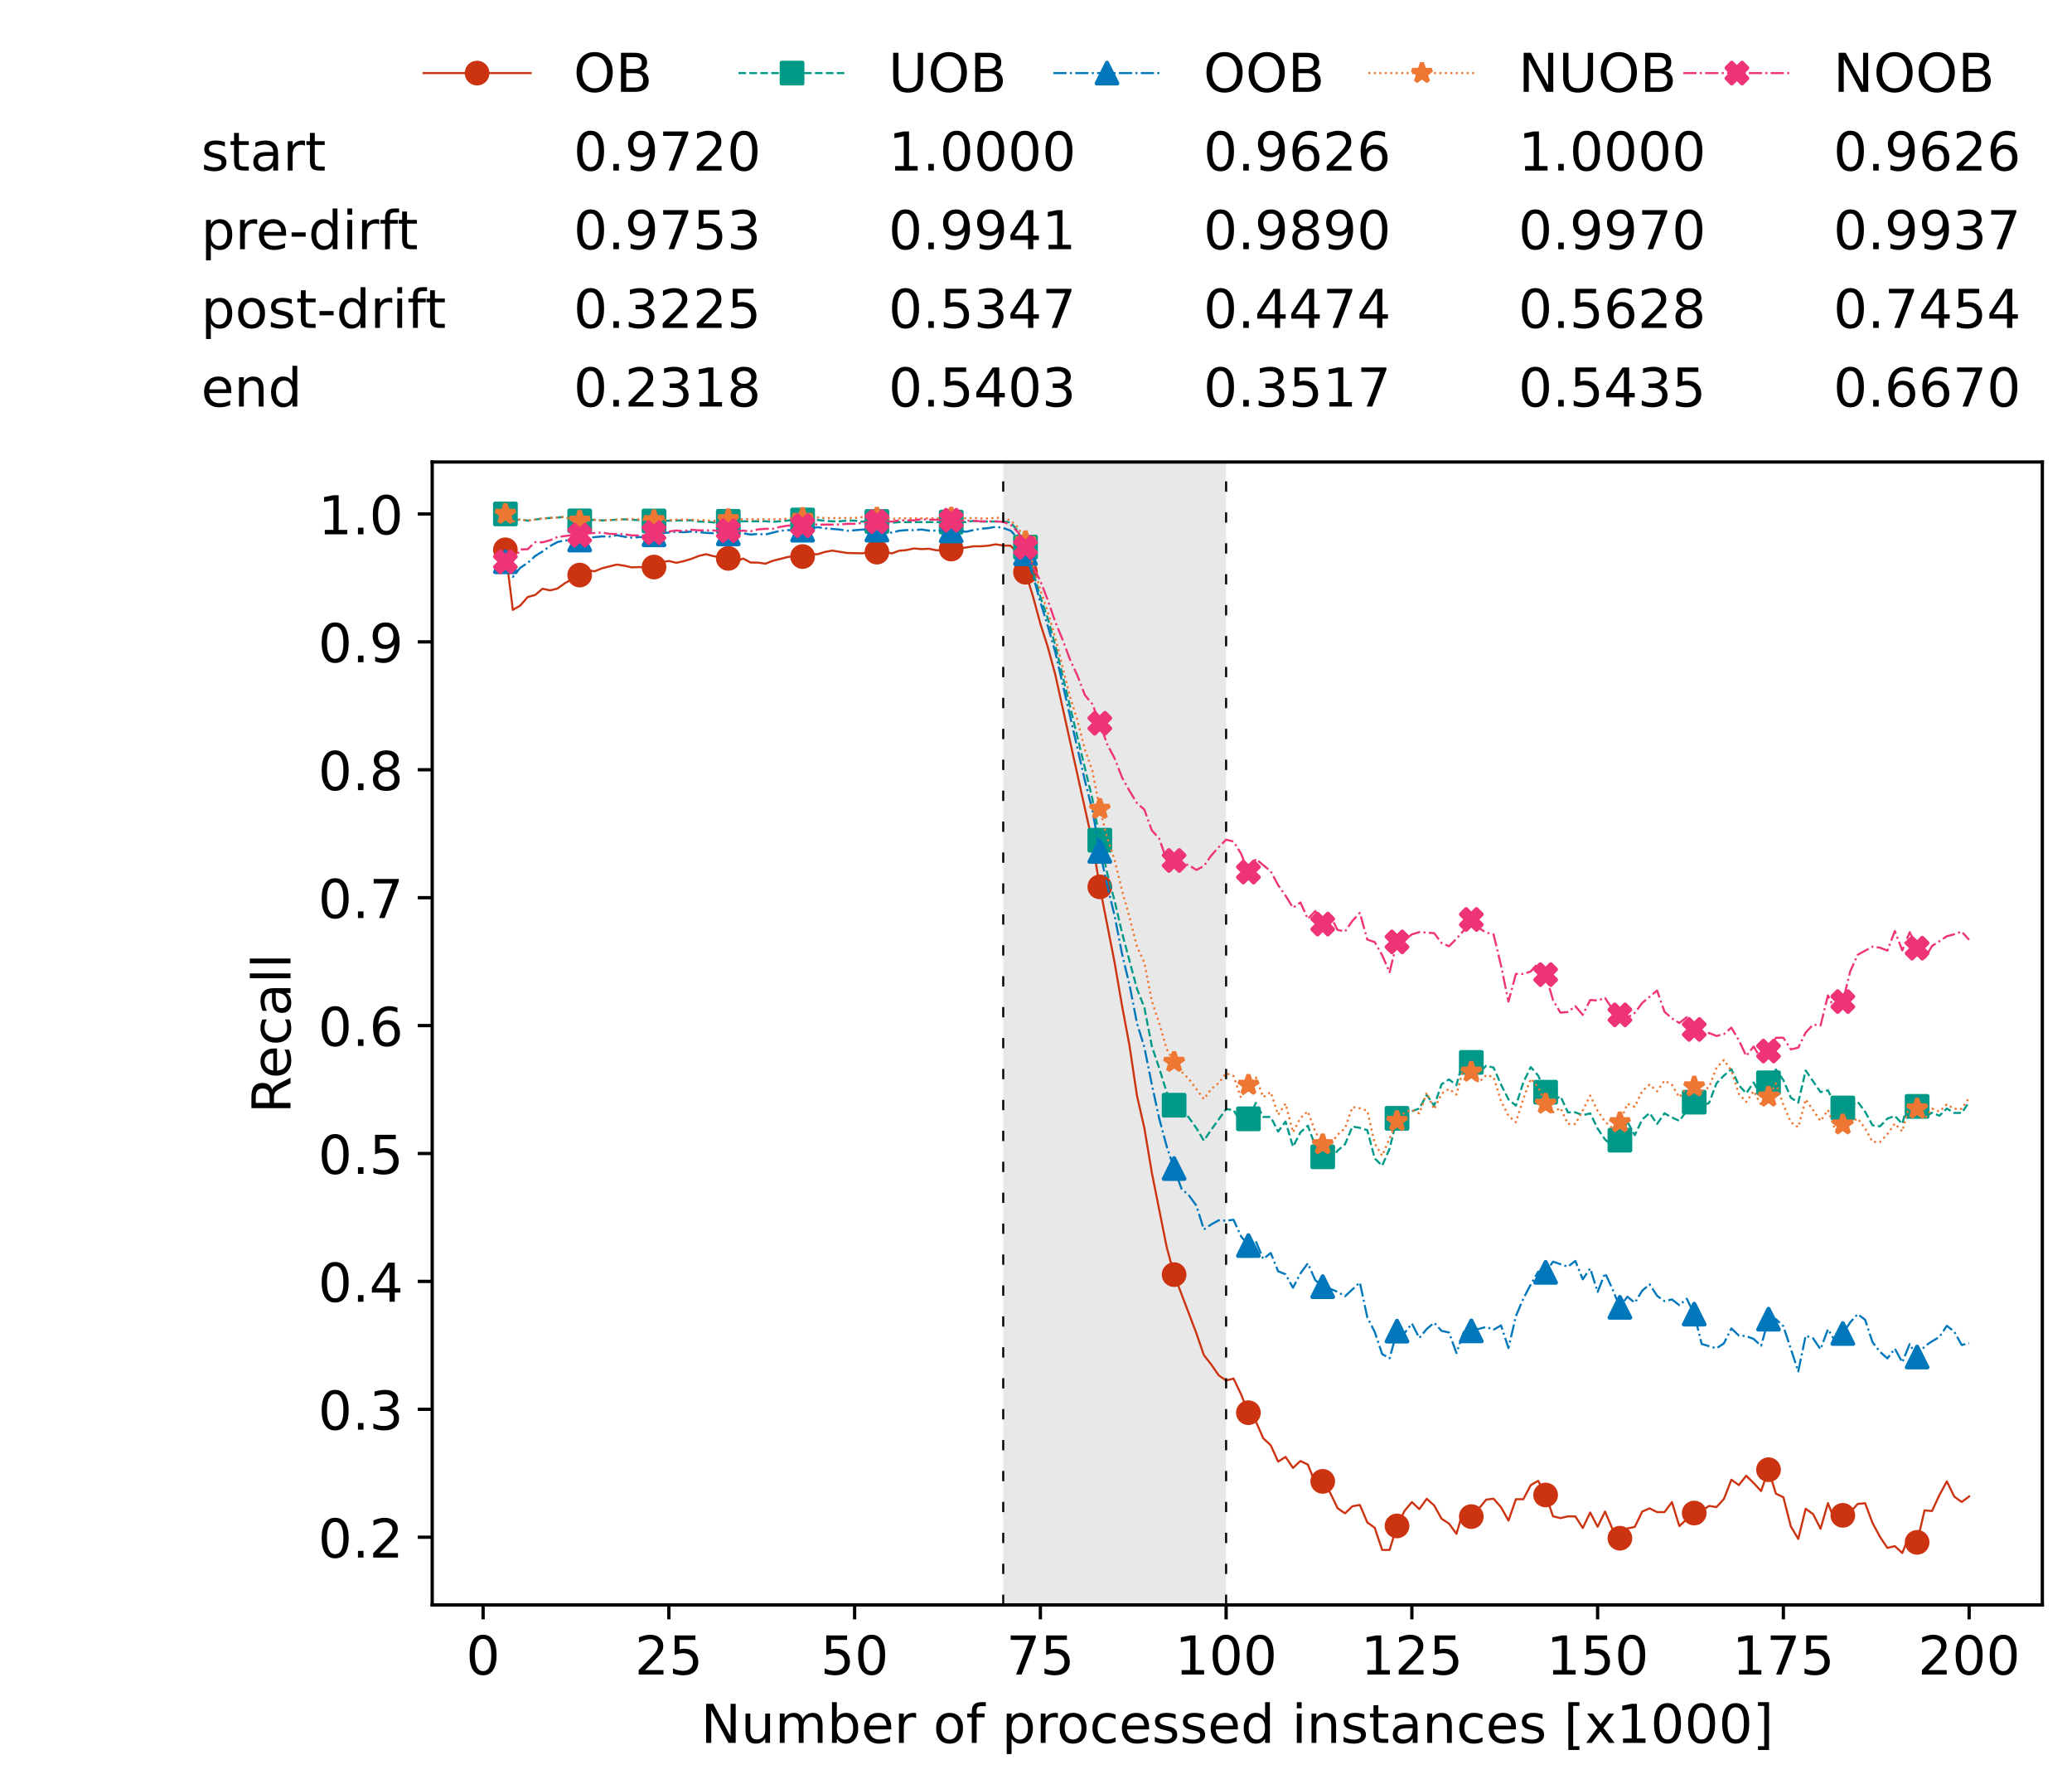 <?xml version="1.0" encoding="utf-8" standalone="no"?>
<!DOCTYPE svg PUBLIC "-//W3C//DTD SVG 1.1//EN"
  "http://www.w3.org/Graphics/SVG/1.1/DTD/svg11.dtd">
<!-- Created with matplotlib (https://matplotlib.org/) -->
<svg height="432.615pt" version="1.1" viewBox="0 0 502.65 432.615" width="502.65pt" xmlns="http://www.w3.org/2000/svg" xmlns:xlink="http://www.w3.org/1999/xlink">
 <defs>
  <style type="text/css">*{stroke-linecap:butt;stroke-linejoin:round;}</style>
 </defs>
 <g id="figure_1">
  <g id="patch_1">
   <path d="M 0 432.615 
L 502.65 432.615 
L 502.65 0 
L 0 0 
z
" style="fill:#ffffff;"/>
  </g>
  <g id="axes_1">
   <g id="patch_2">
    <path d="M 104.85 389.252 
L 495.45 389.252 
L 495.45 112.052 
L 104.85 112.052 
z
" style="fill:#ffffff;"/>
   </g>
   <g id="patch_3">
    <path clip-path="url(#pf082d9ce46)" d="M 297.446 389.252 
L 297.446 112.052 
L 243.372 112.052 
L 243.372 389.252 
z
" style="fill:#d3d3d3;opacity:0.5;"/>
   </g>
   <g id="matplotlib.axis_1">
    <g id="xtick_1">
     <g id="line2d_1">
      <defs>
       <path d="M 0 0 
L 0 3.5 
" id="m72b4c62072" style="stroke:#000000;stroke-width:0.8;"/>
      </defs>
      <g>
       <use style="stroke:#000000;stroke-width:0.8;" x="117.197" xlink:href="#m72b4c62072" y="389.252"/>
      </g>
     </g>
     <g id="text_1">
      <!-- 0 -->
      <g transform="translate(113.061 406.13)scale(0.13 -0.13)">
       <defs>
        <path d="M 31.781 66.406 
Q 24.172 66.406 20.328 58.906 
Q 16.5 51.422 16.5 36.375 
Q 16.5 21.391 20.328 13.891 
Q 24.172 6.391 31.781 6.391 
Q 39.453 6.391 43.281 13.891 
Q 47.125 21.391 47.125 36.375 
Q 47.125 51.422 43.281 58.906 
Q 39.453 66.406 31.781 66.406 
z
M 31.781 74.219 
Q 44.047 74.219 50.516 64.516 
Q 56.984 54.828 56.984 36.375 
Q 56.984 17.969 50.516 8.266 
Q 44.047 -1.422 31.781 -1.422 
Q 19.531 -1.422 13.062 8.266 
Q 6.594 17.969 6.594 36.375 
Q 6.594 54.828 13.062 64.516 
Q 19.531 74.219 31.781 74.219 
z
" id="DejaVuSans-48"/>
       </defs>
       <use xlink:href="#DejaVuSans-48"/>
      </g>
     </g>
    </g>
    <g id="xtick_2">
     <g id="line2d_2">
      <g>
       <use style="stroke:#000000;stroke-width:0.8;" x="162.259" xlink:href="#m72b4c62072" y="389.252"/>
      </g>
     </g>
     <g id="text_2">
      <!-- 25 -->
      <g transform="translate(153.988 406.13)scale(0.13 -0.13)">
       <defs>
        <path d="M 19.188 8.297 
L 53.609 8.297 
L 53.609 0 
L 7.328 0 
L 7.328 8.297 
Q 12.938 14.109 22.625 23.891 
Q 32.328 33.688 34.812 36.531 
Q 39.547 41.844 41.422 45.531 
Q 43.312 49.219 43.312 52.781 
Q 43.312 58.594 39.234 62.25 
Q 35.156 65.922 28.609 65.922 
Q 23.969 65.922 18.812 64.312 
Q 13.672 62.703 7.812 59.422 
L 7.812 69.391 
Q 13.766 71.781 18.938 73 
Q 24.125 74.219 28.422 74.219 
Q 39.75 74.219 46.484 68.547 
Q 53.219 62.891 53.219 53.422 
Q 53.219 48.922 51.531 44.891 
Q 49.859 40.875 45.406 35.406 
Q 44.188 33.984 37.641 27.219 
Q 31.109 20.453 19.188 8.297 
z
" id="DejaVuSans-50"/>
        <path d="M 10.797 72.906 
L 49.516 72.906 
L 49.516 64.594 
L 19.828 64.594 
L 19.828 46.734 
Q 21.969 47.469 24.109 47.828 
Q 26.266 48.188 28.422 48.188 
Q 40.625 48.188 47.75 41.5 
Q 54.891 34.812 54.891 23.391 
Q 54.891 11.625 47.562 5.094 
Q 40.234 -1.422 26.906 -1.422 
Q 22.312 -1.422 17.547 -0.641 
Q 12.797 0.141 7.719 1.703 
L 7.719 11.625 
Q 12.109 9.234 16.797 8.062 
Q 21.484 6.891 26.703 6.891 
Q 35.156 6.891 40.078 11.328 
Q 45.016 15.766 45.016 23.391 
Q 45.016 31 40.078 35.438 
Q 35.156 39.891 26.703 39.891 
Q 22.75 39.891 18.812 39.016 
Q 14.891 38.141 10.797 36.281 
z
" id="DejaVuSans-53"/>
       </defs>
       <use xlink:href="#DejaVuSans-50"/>
       <use x="63.623" xlink:href="#DejaVuSans-53"/>
      </g>
     </g>
    </g>
    <g id="xtick_3">
     <g id="line2d_3">
      <g>
       <use style="stroke:#000000;stroke-width:0.8;" x="207.322" xlink:href="#m72b4c62072" y="389.252"/>
      </g>
     </g>
     <g id="text_3">
      <!-- 50 -->
      <g transform="translate(199.05 406.13)scale(0.13 -0.13)">
       <use xlink:href="#DejaVuSans-53"/>
       <use x="63.623" xlink:href="#DejaVuSans-48"/>
      </g>
     </g>
    </g>
    <g id="xtick_4">
     <g id="line2d_4">
      <g>
       <use style="stroke:#000000;stroke-width:0.8;" x="252.384" xlink:href="#m72b4c62072" y="389.252"/>
      </g>
     </g>
     <g id="text_4">
      <!-- 75 -->
      <g transform="translate(244.113 406.13)scale(0.13 -0.13)">
       <defs>
        <path d="M 8.203 72.906 
L 55.078 72.906 
L 55.078 68.703 
L 28.609 0 
L 18.312 0 
L 43.219 64.594 
L 8.203 64.594 
z
" id="DejaVuSans-55"/>
       </defs>
       <use xlink:href="#DejaVuSans-55"/>
       <use x="63.623" xlink:href="#DejaVuSans-53"/>
      </g>
     </g>
    </g>
    <g id="xtick_5">
     <g id="line2d_5">
      <g>
       <use style="stroke:#000000;stroke-width:0.8;" x="297.446" xlink:href="#m72b4c62072" y="389.252"/>
      </g>
     </g>
     <g id="text_5">
      <!-- 100 -->
      <g transform="translate(285.039 406.13)scale(0.13 -0.13)">
       <defs>
        <path d="M 12.406 8.297 
L 28.516 8.297 
L 28.516 63.922 
L 10.984 60.406 
L 10.984 69.391 
L 28.422 72.906 
L 38.281 72.906 
L 38.281 8.297 
L 54.391 8.297 
L 54.391 0 
L 12.406 0 
z
" id="DejaVuSans-49"/>
       </defs>
       <use xlink:href="#DejaVuSans-49"/>
       <use x="63.623" xlink:href="#DejaVuSans-48"/>
       <use x="127.246" xlink:href="#DejaVuSans-48"/>
      </g>
     </g>
    </g>
    <g id="xtick_6">
     <g id="line2d_6">
      <g>
       <use style="stroke:#000000;stroke-width:0.8;" x="342.509" xlink:href="#m72b4c62072" y="389.252"/>
      </g>
     </g>
     <g id="text_6">
      <!-- 125 -->
      <g transform="translate(330.102 406.13)scale(0.13 -0.13)">
       <use xlink:href="#DejaVuSans-49"/>
       <use x="63.623" xlink:href="#DejaVuSans-50"/>
       <use x="127.246" xlink:href="#DejaVuSans-53"/>
      </g>
     </g>
    </g>
    <g id="xtick_7">
     <g id="line2d_7">
      <g>
       <use style="stroke:#000000;stroke-width:0.8;" x="387.571" xlink:href="#m72b4c62072" y="389.252"/>
      </g>
     </g>
     <g id="text_7">
      <!-- 150 -->
      <g transform="translate(375.164 406.13)scale(0.13 -0.13)">
       <use xlink:href="#DejaVuSans-49"/>
       <use x="63.623" xlink:href="#DejaVuSans-53"/>
       <use x="127.246" xlink:href="#DejaVuSans-48"/>
      </g>
     </g>
    </g>
    <g id="xtick_8">
     <g id="line2d_8">
      <g>
       <use style="stroke:#000000;stroke-width:0.8;" x="432.633" xlink:href="#m72b4c62072" y="389.252"/>
      </g>
     </g>
     <g id="text_8">
      <!-- 175 -->
      <g transform="translate(420.226 406.13)scale(0.13 -0.13)">
       <use xlink:href="#DejaVuSans-49"/>
       <use x="63.623" xlink:href="#DejaVuSans-55"/>
       <use x="127.246" xlink:href="#DejaVuSans-53"/>
      </g>
     </g>
    </g>
    <g id="xtick_9">
     <g id="line2d_9">
      <g>
       <use style="stroke:#000000;stroke-width:0.8;" x="477.695" xlink:href="#m72b4c62072" y="389.252"/>
      </g>
     </g>
     <g id="text_9">
      <!-- 200 -->
      <g transform="translate(465.289 406.13)scale(0.13 -0.13)">
       <use xlink:href="#DejaVuSans-50"/>
       <use x="63.623" xlink:href="#DejaVuSans-48"/>
       <use x="127.246" xlink:href="#DejaVuSans-48"/>
      </g>
     </g>
    </g>
    <g id="text_10">
     <!-- Number of processed instances [x1000] -->
     <g transform="translate(170.025 422.711)scale(0.13 -0.13)">
      <defs>
       <path d="M 9.812 72.906 
L 23.094 72.906 
L 55.422 11.922 
L 55.422 72.906 
L 64.984 72.906 
L 64.984 0 
L 51.703 0 
L 19.391 60.984 
L 19.391 0 
L 9.812 0 
z
" id="DejaVuSans-78"/>
       <path d="M 8.5 21.578 
L 8.5 54.688 
L 17.484 54.688 
L 17.484 21.922 
Q 17.484 14.156 20.5 10.266 
Q 23.531 6.391 29.594 6.391 
Q 36.859 6.391 41.078 11.031 
Q 45.312 15.672 45.312 23.688 
L 45.312 54.688 
L 54.297 54.688 
L 54.297 0 
L 45.312 0 
L 45.312 8.406 
Q 42.047 3.422 37.719 1 
Q 33.406 -1.422 27.688 -1.422 
Q 18.266 -1.422 13.375 4.438 
Q 8.5 10.297 8.5 21.578 
z
M 31.109 56 
z
" id="DejaVuSans-117"/>
       <path d="M 52 44.188 
Q 55.375 50.25 60.062 53.125 
Q 64.75 56 71.094 56 
Q 79.641 56 84.281 50.016 
Q 88.922 44.047 88.922 33.016 
L 88.922 0 
L 79.891 0 
L 79.891 32.719 
Q 79.891 40.578 77.094 44.375 
Q 74.312 48.188 68.609 48.188 
Q 61.625 48.188 57.562 43.547 
Q 53.516 38.922 53.516 30.906 
L 53.516 0 
L 44.484 0 
L 44.484 32.719 
Q 44.484 40.625 41.703 44.406 
Q 38.922 48.188 33.109 48.188 
Q 26.219 48.188 22.156 43.531 
Q 18.109 38.875 18.109 30.906 
L 18.109 0 
L 9.078 0 
L 9.078 54.688 
L 18.109 54.688 
L 18.109 46.188 
Q 21.188 51.219 25.484 53.609 
Q 29.781 56 35.688 56 
Q 41.656 56 45.828 52.969 
Q 50 49.953 52 44.188 
z
" id="DejaVuSans-109"/>
       <path d="M 48.688 27.297 
Q 48.688 37.203 44.609 42.844 
Q 40.531 48.484 33.406 48.484 
Q 26.266 48.484 22.188 42.844 
Q 18.109 37.203 18.109 27.297 
Q 18.109 17.391 22.188 11.75 
Q 26.266 6.109 33.406 6.109 
Q 40.531 6.109 44.609 11.75 
Q 48.688 17.391 48.688 27.297 
z
M 18.109 46.391 
Q 20.953 51.266 25.266 53.625 
Q 29.594 56 35.594 56 
Q 45.562 56 51.781 48.094 
Q 58.016 40.188 58.016 27.297 
Q 58.016 14.406 51.781 6.484 
Q 45.562 -1.422 35.594 -1.422 
Q 29.594 -1.422 25.266 0.953 
Q 20.953 3.328 18.109 8.203 
L 18.109 0 
L 9.078 0 
L 9.078 75.984 
L 18.109 75.984 
z
" id="DejaVuSans-98"/>
       <path d="M 56.203 29.594 
L 56.203 25.203 
L 14.891 25.203 
Q 15.484 15.922 20.484 11.062 
Q 25.484 6.203 34.422 6.203 
Q 39.594 6.203 44.453 7.469 
Q 49.312 8.734 54.109 11.281 
L 54.109 2.781 
Q 49.266 0.734 44.188 -0.344 
Q 39.109 -1.422 33.891 -1.422 
Q 20.797 -1.422 13.156 6.188 
Q 5.516 13.812 5.516 26.812 
Q 5.516 40.234 12.766 48.109 
Q 20.016 56 32.328 56 
Q 43.359 56 49.781 48.891 
Q 56.203 41.797 56.203 29.594 
z
M 47.219 32.234 
Q 47.125 39.594 43.094 43.984 
Q 39.062 48.391 32.422 48.391 
Q 24.906 48.391 20.391 44.141 
Q 15.875 39.891 15.188 32.172 
z
" id="DejaVuSans-101"/>
       <path d="M 41.109 46.297 
Q 39.594 47.172 37.812 47.578 
Q 36.031 48 33.891 48 
Q 26.266 48 22.188 43.047 
Q 18.109 38.094 18.109 28.812 
L 18.109 0 
L 9.078 0 
L 9.078 54.688 
L 18.109 54.688 
L 18.109 46.188 
Q 20.953 51.172 25.484 53.578 
Q 30.031 56 36.531 56 
Q 37.453 56 38.578 55.875 
Q 39.703 55.766 41.062 55.516 
z
" id="DejaVuSans-114"/>
       <path id="DejaVuSans-32"/>
       <path d="M 30.609 48.391 
Q 23.391 48.391 19.188 42.75 
Q 14.984 37.109 14.984 27.297 
Q 14.984 17.484 19.156 11.844 
Q 23.344 6.203 30.609 6.203 
Q 37.797 6.203 41.984 11.859 
Q 46.188 17.531 46.188 27.297 
Q 46.188 37.016 41.984 42.703 
Q 37.797 48.391 30.609 48.391 
z
M 30.609 56 
Q 42.328 56 49.016 48.375 
Q 55.719 40.766 55.719 27.297 
Q 55.719 13.875 49.016 6.219 
Q 42.328 -1.422 30.609 -1.422 
Q 18.844 -1.422 12.172 6.219 
Q 5.516 13.875 5.516 27.297 
Q 5.516 40.766 12.172 48.375 
Q 18.844 56 30.609 56 
z
" id="DejaVuSans-111"/>
       <path d="M 37.109 75.984 
L 37.109 68.5 
L 28.516 68.5 
Q 23.688 68.5 21.797 66.547 
Q 19.922 64.594 19.922 59.516 
L 19.922 54.688 
L 34.719 54.688 
L 34.719 47.703 
L 19.922 47.703 
L 19.922 0 
L 10.891 0 
L 10.891 47.703 
L 2.297 47.703 
L 2.297 54.688 
L 10.891 54.688 
L 10.891 58.5 
Q 10.891 67.625 15.141 71.797 
Q 19.391 75.984 28.609 75.984 
z
" id="DejaVuSans-102"/>
       <path d="M 18.109 8.203 
L 18.109 -20.797 
L 9.078 -20.797 
L 9.078 54.688 
L 18.109 54.688 
L 18.109 46.391 
Q 20.953 51.266 25.266 53.625 
Q 29.594 56 35.594 56 
Q 45.562 56 51.781 48.094 
Q 58.016 40.188 58.016 27.297 
Q 58.016 14.406 51.781 6.484 
Q 45.562 -1.422 35.594 -1.422 
Q 29.594 -1.422 25.266 0.953 
Q 20.953 3.328 18.109 8.203 
z
M 48.688 27.297 
Q 48.688 37.203 44.609 42.844 
Q 40.531 48.484 33.406 48.484 
Q 26.266 48.484 22.188 42.844 
Q 18.109 37.203 18.109 27.297 
Q 18.109 17.391 22.188 11.75 
Q 26.266 6.109 33.406 6.109 
Q 40.531 6.109 44.609 11.75 
Q 48.688 17.391 48.688 27.297 
z
" id="DejaVuSans-112"/>
       <path d="M 48.781 52.594 
L 48.781 44.188 
Q 44.969 46.297 41.141 47.344 
Q 37.312 48.391 33.406 48.391 
Q 24.656 48.391 19.812 42.844 
Q 14.984 37.312 14.984 27.297 
Q 14.984 17.281 19.812 11.734 
Q 24.656 6.203 33.406 6.203 
Q 37.312 6.203 41.141 7.25 
Q 44.969 8.297 48.781 10.406 
L 48.781 2.094 
Q 45.016 0.344 40.984 -0.531 
Q 36.969 -1.422 32.422 -1.422 
Q 20.062 -1.422 12.781 6.344 
Q 5.516 14.109 5.516 27.297 
Q 5.516 40.672 12.859 48.328 
Q 20.219 56 33.016 56 
Q 37.156 56 41.109 55.141 
Q 45.062 54.297 48.781 52.594 
z
" id="DejaVuSans-99"/>
       <path d="M 44.281 53.078 
L 44.281 44.578 
Q 40.484 46.531 36.375 47.5 
Q 32.281 48.484 27.875 48.484 
Q 21.188 48.484 17.844 46.438 
Q 14.5 44.391 14.5 40.281 
Q 14.5 37.156 16.891 35.375 
Q 19.281 33.594 26.516 31.984 
L 29.594 31.297 
Q 39.156 29.25 43.188 25.516 
Q 47.219 21.781 47.219 15.094 
Q 47.219 7.469 41.188 3.016 
Q 35.156 -1.422 24.609 -1.422 
Q 20.219 -1.422 15.453 -0.562 
Q 10.688 0.297 5.422 2 
L 5.422 11.281 
Q 10.406 8.688 15.234 7.391 
Q 20.062 6.109 24.812 6.109 
Q 31.156 6.109 34.562 8.281 
Q 37.984 10.453 37.984 14.406 
Q 37.984 18.062 35.516 20.016 
Q 33.062 21.969 24.703 23.781 
L 21.578 24.516 
Q 13.234 26.266 9.516 29.906 
Q 5.812 33.547 5.812 39.891 
Q 5.812 47.609 11.281 51.797 
Q 16.75 56 26.812 56 
Q 31.781 56 36.172 55.266 
Q 40.578 54.547 44.281 53.078 
z
" id="DejaVuSans-115"/>
       <path d="M 45.406 46.391 
L 45.406 75.984 
L 54.391 75.984 
L 54.391 0 
L 45.406 0 
L 45.406 8.203 
Q 42.578 3.328 38.25 0.953 
Q 33.938 -1.422 27.875 -1.422 
Q 17.969 -1.422 11.734 6.484 
Q 5.516 14.406 5.516 27.297 
Q 5.516 40.188 11.734 48.094 
Q 17.969 56 27.875 56 
Q 33.938 56 38.25 53.625 
Q 42.578 51.266 45.406 46.391 
z
M 14.797 27.297 
Q 14.797 17.391 18.875 11.75 
Q 22.953 6.109 30.078 6.109 
Q 37.203 6.109 41.297 11.75 
Q 45.406 17.391 45.406 27.297 
Q 45.406 37.203 41.297 42.844 
Q 37.203 48.484 30.078 48.484 
Q 22.953 48.484 18.875 42.844 
Q 14.797 37.203 14.797 27.297 
z
" id="DejaVuSans-100"/>
       <path d="M 9.422 54.688 
L 18.406 54.688 
L 18.406 0 
L 9.422 0 
z
M 9.422 75.984 
L 18.406 75.984 
L 18.406 64.594 
L 9.422 64.594 
z
" id="DejaVuSans-105"/>
       <path d="M 54.891 33.016 
L 54.891 0 
L 45.906 0 
L 45.906 32.719 
Q 45.906 40.484 42.875 44.328 
Q 39.844 48.188 33.797 48.188 
Q 26.516 48.188 22.312 43.547 
Q 18.109 38.922 18.109 30.906 
L 18.109 0 
L 9.078 0 
L 9.078 54.688 
L 18.109 54.688 
L 18.109 46.188 
Q 21.344 51.125 25.703 53.562 
Q 30.078 56 35.797 56 
Q 45.219 56 50.047 50.172 
Q 54.891 44.344 54.891 33.016 
z
" id="DejaVuSans-110"/>
       <path d="M 18.312 70.219 
L 18.312 54.688 
L 36.812 54.688 
L 36.812 47.703 
L 18.312 47.703 
L 18.312 18.016 
Q 18.312 11.328 20.141 9.422 
Q 21.969 7.516 27.594 7.516 
L 36.812 7.516 
L 36.812 0 
L 27.594 0 
Q 17.188 0 13.234 3.875 
Q 9.281 7.766 9.281 18.016 
L 9.281 47.703 
L 2.688 47.703 
L 2.688 54.688 
L 9.281 54.688 
L 9.281 70.219 
z
" id="DejaVuSans-116"/>
       <path d="M 34.281 27.484 
Q 23.391 27.484 19.188 25 
Q 14.984 22.516 14.984 16.5 
Q 14.984 11.719 18.141 8.906 
Q 21.297 6.109 26.703 6.109 
Q 34.188 6.109 38.703 11.406 
Q 43.219 16.703 43.219 25.484 
L 43.219 27.484 
z
M 52.203 31.203 
L 52.203 0 
L 43.219 0 
L 43.219 8.297 
Q 40.141 3.328 35.547 0.953 
Q 30.953 -1.422 24.312 -1.422 
Q 15.922 -1.422 10.953 3.297 
Q 6 8.016 6 15.922 
Q 6 25.141 12.172 29.828 
Q 18.359 34.516 30.609 34.516 
L 43.219 34.516 
L 43.219 35.406 
Q 43.219 41.609 39.141 45 
Q 35.062 48.391 27.688 48.391 
Q 23 48.391 18.547 47.266 
Q 14.109 46.141 10.016 43.891 
L 10.016 52.203 
Q 14.938 54.109 19.578 55.047 
Q 24.219 56 28.609 56 
Q 40.484 56 46.344 49.844 
Q 52.203 43.703 52.203 31.203 
z
" id="DejaVuSans-97"/>
       <path d="M 8.594 75.984 
L 29.297 75.984 
L 29.297 69 
L 17.578 69 
L 17.578 -6.203 
L 29.297 -6.203 
L 29.297 -13.188 
L 8.594 -13.188 
z
" id="DejaVuSans-91"/>
       <path d="M 54.891 54.688 
L 35.109 28.078 
L 55.906 0 
L 45.312 0 
L 29.391 21.484 
L 13.484 0 
L 2.875 0 
L 24.125 28.609 
L 4.688 54.688 
L 15.281 54.688 
L 29.781 35.203 
L 44.281 54.688 
z
" id="DejaVuSans-120"/>
       <path d="M 30.422 75.984 
L 30.422 -13.188 
L 9.719 -13.188 
L 9.719 -6.203 
L 21.391 -6.203 
L 21.391 69 
L 9.719 69 
L 9.719 75.984 
z
" id="DejaVuSans-93"/>
      </defs>
      <use xlink:href="#DejaVuSans-78"/>
      <use x="74.805" xlink:href="#DejaVuSans-117"/>
      <use x="138.184" xlink:href="#DejaVuSans-109"/>
      <use x="235.596" xlink:href="#DejaVuSans-98"/>
      <use x="299.072" xlink:href="#DejaVuSans-101"/>
      <use x="360.596" xlink:href="#DejaVuSans-114"/>
      <use x="401.709" xlink:href="#DejaVuSans-32"/>
      <use x="433.496" xlink:href="#DejaVuSans-111"/>
      <use x="494.678" xlink:href="#DejaVuSans-102"/>
      <use x="529.883" xlink:href="#DejaVuSans-32"/>
      <use x="561.67" xlink:href="#DejaVuSans-112"/>
      <use x="625.146" xlink:href="#DejaVuSans-114"/>
      <use x="664.01" xlink:href="#DejaVuSans-111"/>
      <use x="725.191" xlink:href="#DejaVuSans-99"/>
      <use x="780.172" xlink:href="#DejaVuSans-101"/>
      <use x="841.695" xlink:href="#DejaVuSans-115"/>
      <use x="893.795" xlink:href="#DejaVuSans-115"/>
      <use x="945.895" xlink:href="#DejaVuSans-101"/>
      <use x="1007.418" xlink:href="#DejaVuSans-100"/>
      <use x="1070.895" xlink:href="#DejaVuSans-32"/>
      <use x="1102.682" xlink:href="#DejaVuSans-105"/>
      <use x="1130.465" xlink:href="#DejaVuSans-110"/>
      <use x="1193.844" xlink:href="#DejaVuSans-115"/>
      <use x="1245.943" xlink:href="#DejaVuSans-116"/>
      <use x="1285.152" xlink:href="#DejaVuSans-97"/>
      <use x="1346.432" xlink:href="#DejaVuSans-110"/>
      <use x="1409.811" xlink:href="#DejaVuSans-99"/>
      <use x="1464.791" xlink:href="#DejaVuSans-101"/>
      <use x="1526.314" xlink:href="#DejaVuSans-115"/>
      <use x="1578.414" xlink:href="#DejaVuSans-32"/>
      <use x="1610.201" xlink:href="#DejaVuSans-91"/>
      <use x="1649.215" xlink:href="#DejaVuSans-120"/>
      <use x="1708.395" xlink:href="#DejaVuSans-49"/>
      <use x="1772.018" xlink:href="#DejaVuSans-48"/>
      <use x="1835.641" xlink:href="#DejaVuSans-48"/>
      <use x="1899.264" xlink:href="#DejaVuSans-48"/>
      <use x="1962.887" xlink:href="#DejaVuSans-93"/>
     </g>
    </g>
   </g>
   <g id="matplotlib.axis_2">
    <g id="ytick_1">
     <g id="line2d_10">
      <defs>
       <path d="M 0 0 
L -3.5 0 
" id="m330ad571eb" style="stroke:#000000;stroke-width:0.8;"/>
      </defs>
      <g>
       <use style="stroke:#000000;stroke-width:0.8;" x="104.85" xlink:href="#m330ad571eb" y="372.825"/>
      </g>
     </g>
     <g id="text_11">
      <!-- 0.2 -->
      <g transform="translate(77.176 377.764)scale(0.13 -0.13)">
       <defs>
        <path d="M 10.688 12.406 
L 21 12.406 
L 21 0 
L 10.688 0 
z
" id="DejaVuSans-46"/>
       </defs>
       <use xlink:href="#DejaVuSans-48"/>
       <use x="63.623" xlink:href="#DejaVuSans-46"/>
       <use x="95.41" xlink:href="#DejaVuSans-50"/>
      </g>
     </g>
    </g>
    <g id="ytick_2">
     <g id="line2d_11">
      <g>
       <use style="stroke:#000000;stroke-width:0.8;" x="104.85" xlink:href="#m330ad571eb" y="341.804"/>
      </g>
     </g>
     <g id="text_12">
      <!-- 0.3 -->
      <g transform="translate(77.176 346.743)scale(0.13 -0.13)">
       <defs>
        <path d="M 40.578 39.312 
Q 47.656 37.797 51.625 33 
Q 55.609 28.219 55.609 21.188 
Q 55.609 10.406 48.188 4.484 
Q 40.766 -1.422 27.094 -1.422 
Q 22.516 -1.422 17.656 -0.516 
Q 12.797 0.391 7.625 2.203 
L 7.625 11.719 
Q 11.719 9.328 16.594 8.109 
Q 21.484 6.891 26.812 6.891 
Q 36.078 6.891 40.938 10.547 
Q 45.797 14.203 45.797 21.188 
Q 45.797 27.641 41.281 31.266 
Q 36.766 34.906 28.719 34.906 
L 20.219 34.906 
L 20.219 43.016 
L 29.109 43.016 
Q 36.375 43.016 40.234 45.922 
Q 44.094 48.828 44.094 54.297 
Q 44.094 59.906 40.109 62.906 
Q 36.141 65.922 28.719 65.922 
Q 24.656 65.922 20.016 65.031 
Q 15.375 64.156 9.812 62.312 
L 9.812 71.094 
Q 15.438 72.656 20.344 73.438 
Q 25.25 74.219 29.594 74.219 
Q 40.828 74.219 47.359 69.109 
Q 53.906 64.016 53.906 55.328 
Q 53.906 49.266 50.438 45.094 
Q 46.969 40.922 40.578 39.312 
z
" id="DejaVuSans-51"/>
       </defs>
       <use xlink:href="#DejaVuSans-48"/>
       <use x="63.623" xlink:href="#DejaVuSans-46"/>
       <use x="95.41" xlink:href="#DejaVuSans-51"/>
      </g>
     </g>
    </g>
    <g id="ytick_3">
     <g id="line2d_12">
      <g>
       <use style="stroke:#000000;stroke-width:0.8;" x="104.85" xlink:href="#m330ad571eb" y="310.782"/>
      </g>
     </g>
     <g id="text_13">
      <!-- 0.4 -->
      <g transform="translate(77.176 315.721)scale(0.13 -0.13)">
       <defs>
        <path d="M 37.797 64.312 
L 12.891 25.391 
L 37.797 25.391 
z
M 35.203 72.906 
L 47.609 72.906 
L 47.609 25.391 
L 58.016 25.391 
L 58.016 17.188 
L 47.609 17.188 
L 47.609 0 
L 37.797 0 
L 37.797 17.188 
L 4.891 17.188 
L 4.891 26.703 
z
" id="DejaVuSans-52"/>
       </defs>
       <use xlink:href="#DejaVuSans-48"/>
       <use x="63.623" xlink:href="#DejaVuSans-46"/>
       <use x="95.41" xlink:href="#DejaVuSans-52"/>
      </g>
     </g>
    </g>
    <g id="ytick_4">
     <g id="line2d_13">
      <g>
       <use style="stroke:#000000;stroke-width:0.8;" x="104.85" xlink:href="#m330ad571eb" y="279.76"/>
      </g>
     </g>
     <g id="text_14">
      <!-- 0.5 -->
      <g transform="translate(77.176 284.699)scale(0.13 -0.13)">
       <use xlink:href="#DejaVuSans-48"/>
       <use x="63.623" xlink:href="#DejaVuSans-46"/>
       <use x="95.41" xlink:href="#DejaVuSans-53"/>
      </g>
     </g>
    </g>
    <g id="ytick_5">
     <g id="line2d_14">
      <g>
       <use style="stroke:#000000;stroke-width:0.8;" x="104.85" xlink:href="#m330ad571eb" y="248.739"/>
      </g>
     </g>
     <g id="text_15">
      <!-- 0.6 -->
      <g transform="translate(77.176 253.678)scale(0.13 -0.13)">
       <defs>
        <path d="M 33.016 40.375 
Q 26.375 40.375 22.484 35.828 
Q 18.609 31.297 18.609 23.391 
Q 18.609 15.531 22.484 10.953 
Q 26.375 6.391 33.016 6.391 
Q 39.656 6.391 43.531 10.953 
Q 47.406 15.531 47.406 23.391 
Q 47.406 31.297 43.531 35.828 
Q 39.656 40.375 33.016 40.375 
z
M 52.594 71.297 
L 52.594 62.312 
Q 48.875 64.062 45.094 64.984 
Q 41.312 65.922 37.594 65.922 
Q 27.828 65.922 22.672 59.328 
Q 17.531 52.734 16.797 39.406 
Q 19.672 43.656 24.016 45.922 
Q 28.375 48.188 33.594 48.188 
Q 44.578 48.188 50.953 41.516 
Q 57.328 34.859 57.328 23.391 
Q 57.328 12.156 50.688 5.359 
Q 44.047 -1.422 33.016 -1.422 
Q 20.359 -1.422 13.672 8.266 
Q 6.984 17.969 6.984 36.375 
Q 6.984 53.656 15.188 63.938 
Q 23.391 74.219 37.203 74.219 
Q 40.922 74.219 44.703 73.484 
Q 48.484 72.75 52.594 71.297 
z
" id="DejaVuSans-54"/>
       </defs>
       <use xlink:href="#DejaVuSans-48"/>
       <use x="63.623" xlink:href="#DejaVuSans-46"/>
       <use x="95.41" xlink:href="#DejaVuSans-54"/>
      </g>
     </g>
    </g>
    <g id="ytick_6">
     <g id="line2d_15">
      <g>
       <use style="stroke:#000000;stroke-width:0.8;" x="104.85" xlink:href="#m330ad571eb" y="217.717"/>
      </g>
     </g>
     <g id="text_16">
      <!-- 0.7 -->
      <g transform="translate(77.176 222.656)scale(0.13 -0.13)">
       <use xlink:href="#DejaVuSans-48"/>
       <use x="63.623" xlink:href="#DejaVuSans-46"/>
       <use x="95.41" xlink:href="#DejaVuSans-55"/>
      </g>
     </g>
    </g>
    <g id="ytick_7">
     <g id="line2d_16">
      <g>
       <use style="stroke:#000000;stroke-width:0.8;" x="104.85" xlink:href="#m330ad571eb" y="186.695"/>
      </g>
     </g>
     <g id="text_17">
      <!-- 0.8 -->
      <g transform="translate(77.176 191.634)scale(0.13 -0.13)">
       <defs>
        <path d="M 31.781 34.625 
Q 24.75 34.625 20.719 30.859 
Q 16.703 27.094 16.703 20.516 
Q 16.703 13.922 20.719 10.156 
Q 24.75 6.391 31.781 6.391 
Q 38.812 6.391 42.859 10.172 
Q 46.922 13.969 46.922 20.516 
Q 46.922 27.094 42.891 30.859 
Q 38.875 34.625 31.781 34.625 
z
M 21.922 38.812 
Q 15.578 40.375 12.031 44.719 
Q 8.5 49.078 8.5 55.328 
Q 8.5 64.062 14.719 69.141 
Q 20.953 74.219 31.781 74.219 
Q 42.672 74.219 48.875 69.141 
Q 55.078 64.062 55.078 55.328 
Q 55.078 49.078 51.531 44.719 
Q 48 40.375 41.703 38.812 
Q 48.828 37.156 52.797 32.312 
Q 56.781 27.484 56.781 20.516 
Q 56.781 9.906 50.312 4.234 
Q 43.844 -1.422 31.781 -1.422 
Q 19.734 -1.422 13.25 4.234 
Q 6.781 9.906 6.781 20.516 
Q 6.781 27.484 10.781 32.312 
Q 14.797 37.156 21.922 38.812 
z
M 18.312 54.391 
Q 18.312 48.734 21.844 45.562 
Q 25.391 42.391 31.781 42.391 
Q 38.141 42.391 41.719 45.562 
Q 45.312 48.734 45.312 54.391 
Q 45.312 60.062 41.719 63.234 
Q 38.141 66.406 31.781 66.406 
Q 25.391 66.406 21.844 63.234 
Q 18.312 60.062 18.312 54.391 
z
" id="DejaVuSans-56"/>
       </defs>
       <use xlink:href="#DejaVuSans-48"/>
       <use x="63.623" xlink:href="#DejaVuSans-46"/>
       <use x="95.41" xlink:href="#DejaVuSans-56"/>
      </g>
     </g>
    </g>
    <g id="ytick_8">
     <g id="line2d_17">
      <g>
       <use style="stroke:#000000;stroke-width:0.8;" x="104.85" xlink:href="#m330ad571eb" y="155.674"/>
      </g>
     </g>
     <g id="text_18">
      <!-- 0.9 -->
      <g transform="translate(77.176 160.612)scale(0.13 -0.13)">
       <defs>
        <path d="M 10.984 1.516 
L 10.984 10.5 
Q 14.703 8.734 18.5 7.812 
Q 22.312 6.891 25.984 6.891 
Q 35.75 6.891 40.891 13.453 
Q 46.047 20.016 46.781 33.406 
Q 43.953 29.203 39.594 26.953 
Q 35.25 24.703 29.984 24.703 
Q 19.047 24.703 12.672 31.312 
Q 6.297 37.938 6.297 49.422 
Q 6.297 60.641 12.938 67.422 
Q 19.578 74.219 30.609 74.219 
Q 43.266 74.219 49.922 64.516 
Q 56.594 54.828 56.594 36.375 
Q 56.594 19.141 48.406 8.859 
Q 40.234 -1.422 26.422 -1.422 
Q 22.703 -1.422 18.891 -0.688 
Q 15.094 0.047 10.984 1.516 
z
M 30.609 32.422 
Q 37.25 32.422 41.125 36.953 
Q 45.016 41.5 45.016 49.422 
Q 45.016 57.281 41.125 61.844 
Q 37.25 66.406 30.609 66.406 
Q 23.969 66.406 20.094 61.844 
Q 16.219 57.281 16.219 49.422 
Q 16.219 41.5 20.094 36.953 
Q 23.969 32.422 30.609 32.422 
z
" id="DejaVuSans-57"/>
       </defs>
       <use xlink:href="#DejaVuSans-48"/>
       <use x="63.623" xlink:href="#DejaVuSans-46"/>
       <use x="95.41" xlink:href="#DejaVuSans-57"/>
      </g>
     </g>
    </g>
    <g id="ytick_9">
     <g id="line2d_18">
      <g>
       <use style="stroke:#000000;stroke-width:0.8;" x="104.85" xlink:href="#m330ad571eb" y="124.652"/>
      </g>
     </g>
     <g id="text_19">
      <!-- 1.0 -->
      <g transform="translate(77.176 129.591)scale(0.13 -0.13)">
       <use xlink:href="#DejaVuSans-49"/>
       <use x="63.623" xlink:href="#DejaVuSans-46"/>
       <use x="95.41" xlink:href="#DejaVuSans-48"/>
      </g>
     </g>
    </g>
    <g id="text_20">
     <!-- Recall -->
     <g transform="translate(70.472 270.044)rotate(-90)scale(0.13 -0.13)">
      <defs>
       <path d="M 44.391 34.188 
Q 47.562 33.109 50.562 29.594 
Q 53.562 26.078 56.594 19.922 
L 66.609 0 
L 56 0 
L 46.688 18.703 
Q 43.062 26.031 39.672 28.422 
Q 36.281 30.812 30.422 30.812 
L 19.672 30.812 
L 19.672 0 
L 9.812 0 
L 9.812 72.906 
L 32.078 72.906 
Q 44.578 72.906 50.734 67.672 
Q 56.891 62.453 56.891 51.906 
Q 56.891 45.016 53.688 40.469 
Q 50.484 35.938 44.391 34.188 
z
M 19.672 64.797 
L 19.672 38.922 
L 32.078 38.922 
Q 39.203 38.922 42.844 42.219 
Q 46.484 45.516 46.484 51.906 
Q 46.484 58.297 42.844 61.547 
Q 39.203 64.797 32.078 64.797 
z
" id="DejaVuSans-82"/>
       <path d="M 9.422 75.984 
L 18.406 75.984 
L 18.406 0 
L 9.422 0 
z
" id="DejaVuSans-108"/>
      </defs>
      <use xlink:href="#DejaVuSans-82"/>
      <use x="64.982" xlink:href="#DejaVuSans-101"/>
      <use x="126.506" xlink:href="#DejaVuSans-99"/>
      <use x="181.486" xlink:href="#DejaVuSans-97"/>
      <use x="242.766" xlink:href="#DejaVuSans-108"/>
      <use x="270.549" xlink:href="#DejaVuSans-108"/>
     </g>
    </g>
   </g>
   <g id="line2d_19"/>
   <g id="line2d_20"/>
   <g id="line2d_21"/>
   <g id="line2d_22"/>
   <g id="line2d_23"/>
   <g id="line2d_24">
    <path clip-path="url(#pf082d9ce46)" d="M 122.605 133.349 
L 124.407 147.916 
L 126.21 146.864 
L 128.012 144.804 
L 129.815 144.299 
L 131.617 142.787 
L 133.419 143.184 
L 135.222 142.75 
L 137.024 141.45 
L 140.629 139.473 
L 142.432 138.238 
L 144.234 138.57 
L 146.037 137.836 
L 149.642 136.922 
L 151.444 137.204 
L 153.247 137.607 
L 155.049 137.536 
L 156.852 137.637 
L 158.654 137.532 
L 160.457 136.372 
L 162.259 136.053 
L 164.062 136.498 
L 165.864 136.101 
L 167.667 135.572 
L 169.469 134.853 
L 171.272 134.413 
L 173.074 134.889 
L 176.679 135.431 
L 178.482 136.162 
L 180.284 135.472 
L 182.087 136.432 
L 183.889 136.445 
L 185.692 136.714 
L 187.494 136.011 
L 191.099 135.095 
L 192.902 134.839 
L 194.704 134.979 
L 196.507 134.389 
L 198.309 134.433 
L 200.112 133.864 
L 201.914 133.538 
L 205.519 134.125 
L 209.124 134.192 
L 210.927 133.961 
L 214.532 133.793 
L 216.334 134.229 
L 218.137 133.571 
L 219.939 133.408 
L 221.742 133.014 
L 223.544 133.176 
L 225.347 133.1 
L 227.149 133.448 
L 228.952 133.484 
L 230.754 133.161 
L 234.359 132.789 
L 236.162 132.491 
L 237.964 132.493 
L 239.767 132.345 
L 241.569 132.017 
L 243.372 132.31 
L 245.174 132.352 
L 246.976 134.271 
L 248.779 138.782 
L 250.581 144.607 
L 252.384 151.267 
L 254.186 156.915 
L 255.989 163.555 
L 265.001 204.245 
L 266.804 215.097 
L 270.409 233.548 
L 272.211 244.009 
L 274.014 253.645 
L 275.816 265.73 
L 277.619 273.624 
L 279.421 284.408 
L 283.026 302.454 
L 284.829 309.137 
L 290.236 323.377 
L 292.039 328.644 
L 293.841 330.943 
L 295.644 333.561 
L 297.446 334.821 
L 299.249 334.351 
L 301.051 338.114 
L 302.854 342.627 
L 304.656 344.745 
L 306.459 348.838 
L 308.261 350.508 
L 310.064 354.499 
L 311.866 353.349 
L 313.669 356.02 
L 315.471 354.34 
L 317.274 355.205 
L 319.076 359.636 
L 320.879 359.284 
L 322.681 362.041 
L 324.484 365.785 
L 326.286 367.046 
L 328.089 365.322 
L 329.891 364.999 
L 331.694 369.229 
L 333.496 370.539 
L 335.299 375.908 
L 337.101 375.908 
L 338.904 370.091 
L 340.706 366.472 
L 342.509 364.318 
L 344.311 366.01 
L 346.114 363.503 
L 347.916 365.114 
L 349.719 368.358 
L 351.521 369.521 
L 353.324 372.014 
L 355.126 365.809 
L 356.928 367.824 
L 358.731 365.928 
L 360.533 363.712 
L 362.336 363.491 
L 364.138 365.559 
L 365.941 368.79 
L 367.743 363.62 
L 369.546 363.62 
L 371.348 360.19 
L 373.151 359.156 
L 374.953 362.586 
L 376.756 367.756 
L 378.558 368.187 
L 380.361 367.772 
L 382.163 367.772 
L 383.966 370.592 
L 385.768 366.832 
L 387.571 370.292 
L 389.373 366.591 
L 391.176 370.856 
L 392.978 373.072 
L 394.781 370.702 
L 396.583 370.333 
L 398.386 366.606 
L 400.188 365.831 
L 401.991 366.736 
L 403.793 366.736 
L 405.596 364.318 
L 407.398 370.135 
L 409.201 368.455 
L 411.003 366.963 
L 412.806 366.446 
L 414.608 365.24 
L 416.411 365.514 
L 418.213 363.539 
L 420.016 358.886 
L 421.818 360.179 
L 423.621 357.925 
L 425.423 359.688 
L 427.226 361.626 
L 429.028 356.456 
L 430.831 362.273 
L 432.633 363.134 
L 434.436 370.185 
L 436.238 373.246 
L 438.041 365.928 
L 439.843 367.221 
L 441.646 370.766 
L 443.448 364.562 
L 445.251 369.185 
L 447.053 367.523 
L 448.856 366.748 
L 450.658 364.754 
L 452.461 364.581 
L 454.263 369.376 
L 456.066 372.736 
L 457.868 375.421 
L 459.671 374.99 
L 461.473 376.652 
L 463.276 372.22 
L 465.078 374.067 
L 466.881 366.311 
L 468.683 366.484 
L 470.485 362.606 
L 472.288 359.286 
L 474.09 362.985 
L 475.893 364.277 
L 477.695 362.948 
L 477.695 362.948 
" style="fill:none;stroke:#cc3311;stroke-linecap:square;stroke-width:0.5;"/>
    <defs>
     <path d="M 0 2.5 
C 0.663 2.5 1.299 2.237 1.768 1.768 
C 2.237 1.299 2.5 0.663 2.5 0 
C 2.5 -0.663 2.237 -1.299 1.768 -1.768 
C 1.299 -2.237 0.663 -2.5 0 -2.5 
C -0.663 -2.5 -1.299 -2.237 -1.768 -1.768 
C -2.237 -1.299 -2.5 -0.663 -2.5 0 
C -2.5 0.663 -2.237 1.299 -1.768 1.768 
C -1.299 2.237 -0.663 2.5 0 2.5 
z
" id="me91f730d16" style="stroke:#cc3311;"/>
    </defs>
    <g clip-path="url(#pf082d9ce46)">
     <use style="fill:#cc3311;stroke:#cc3311;" x="122.605" xlink:href="#me91f730d16" y="133.349"/>
     <use style="fill:#cc3311;stroke:#cc3311;" x="140.629" xlink:href="#me91f730d16" y="139.473"/>
     <use style="fill:#cc3311;stroke:#cc3311;" x="158.654" xlink:href="#me91f730d16" y="137.532"/>
     <use style="fill:#cc3311;stroke:#cc3311;" x="176.679" xlink:href="#me91f730d16" y="135.431"/>
     <use style="fill:#cc3311;stroke:#cc3311;" x="194.704" xlink:href="#me91f730d16" y="134.979"/>
     <use style="fill:#cc3311;stroke:#cc3311;" x="212.729" xlink:href="#me91f730d16" y="133.905"/>
     <use style="fill:#cc3311;stroke:#cc3311;" x="230.754" xlink:href="#me91f730d16" y="133.161"/>
     <use style="fill:#cc3311;stroke:#cc3311;" x="248.779" xlink:href="#me91f730d16" y="138.782"/>
     <use style="fill:#cc3311;stroke:#cc3311;" x="266.804" xlink:href="#me91f730d16" y="215.097"/>
     <use style="fill:#cc3311;stroke:#cc3311;" x="284.829" xlink:href="#me91f730d16" y="309.137"/>
     <use style="fill:#cc3311;stroke:#cc3311;" x="302.854" xlink:href="#me91f730d16" y="342.627"/>
     <use style="fill:#cc3311;stroke:#cc3311;" x="320.879" xlink:href="#me91f730d16" y="359.284"/>
     <use style="fill:#cc3311;stroke:#cc3311;" x="338.904" xlink:href="#me91f730d16" y="370.091"/>
     <use style="fill:#cc3311;stroke:#cc3311;" x="356.928" xlink:href="#me91f730d16" y="367.824"/>
     <use style="fill:#cc3311;stroke:#cc3311;" x="374.953" xlink:href="#me91f730d16" y="362.586"/>
     <use style="fill:#cc3311;stroke:#cc3311;" x="392.978" xlink:href="#me91f730d16" y="373.072"/>
     <use style="fill:#cc3311;stroke:#cc3311;" x="411.003" xlink:href="#me91f730d16" y="366.963"/>
     <use style="fill:#cc3311;stroke:#cc3311;" x="429.028" xlink:href="#me91f730d16" y="356.456"/>
     <use style="fill:#cc3311;stroke:#cc3311;" x="447.053" xlink:href="#me91f730d16" y="367.523"/>
     <use style="fill:#cc3311;stroke:#cc3311;" x="465.078" xlink:href="#me91f730d16" y="374.067"/>
    </g>
   </g>
   <g id="line2d_25"/>
   <g id="line2d_26"/>
   <g id="line2d_27"/>
   <g id="line2d_28"/>
   <g id="line2d_29">
    <path clip-path="url(#pf082d9ce46)" d="M 122.605 124.652 
L 124.407 126.543 
L 126.21 125.913 
L 128.012 126.296 
L 131.617 125.748 
L 137.024 125.383 
L 138.827 125.97 
L 140.629 126.328 
L 144.234 126.07 
L 146.037 126.229 
L 151.444 125.951 
L 158.654 126.364 
L 167.667 126.182 
L 169.469 126.508 
L 171.272 126.508 
L 173.074 126.707 
L 176.679 126.439 
L 185.692 126.42 
L 187.494 126.571 
L 191.099 126.261 
L 192.902 125.962 
L 194.704 126.119 
L 196.507 125.973 
L 201.914 126.442 
L 203.717 126.442 
L 205.519 126.271 
L 207.322 126.271 
L 209.124 126.511 
L 210.927 126.351 
L 212.729 126.479 
L 214.532 126.479 
L 216.334 126.799 
L 218.137 126.635 
L 234.359 126.615 
L 236.162 126.328 
L 237.964 126.488 
L 243.372 126.479 
L 245.174 126.698 
L 246.976 128.869 
L 248.779 132.702 
L 250.581 138.543 
L 252.384 144.793 
L 254.186 150.023 
L 255.989 156.472 
L 265.001 193.773 
L 266.804 203.779 
L 268.606 211.785 
L 270.409 218.542 
L 272.211 226.298 
L 275.816 239.801 
L 277.619 244.394 
L 279.421 253.701 
L 281.224 259.097 
L 283.026 264.902 
L 284.829 268.048 
L 286.631 269.1 
L 288.434 271.088 
L 290.236 273.613 
L 292.039 276.644 
L 293.841 273.997 
L 297.446 268.999 
L 299.249 269.234 
L 301.051 272.201 
L 302.854 271.355 
L 304.656 267.486 
L 306.459 270.902 
L 308.261 270.902 
L 310.064 274.439 
L 311.866 272.01 
L 313.669 278.128 
L 315.471 274.638 
L 317.274 273.017 
L 319.076 277.966 
L 320.879 280.566 
L 322.681 281.427 
L 324.484 279.074 
L 326.286 277.523 
L 328.089 273.214 
L 329.891 273.538 
L 331.694 274.102 
L 333.496 280.95 
L 335.299 282.74 
L 337.101 278.604 
L 338.904 271.236 
L 340.706 270.202 
L 344.311 268.851 
L 346.114 265.561 
L 347.916 268.179 
L 349.719 262.962 
L 351.521 261.799 
L 353.324 263.184 
L 355.126 256.462 
L 356.928 257.671 
L 358.731 260.256 
L 360.533 258.484 
L 362.336 258.927 
L 364.138 263.063 
L 365.941 266.617 
L 367.743 268.169 
L 369.546 262.528 
L 371.348 258.8 
L 373.151 260.868 
L 374.953 264.895 
L 376.756 266.963 
L 378.558 265.886 
L 380.361 269.784 
L 382.163 269.784 
L 383.966 270.489 
L 385.768 270.019 
L 387.571 273.718 
L 389.373 276.362 
L 391.176 277.913 
L 392.978 276.528 
L 394.781 272.004 
L 396.583 275.328 
L 398.386 271.5 
L 400.188 269.949 
L 401.991 272.599 
L 403.793 270.014 
L 405.596 271.021 
L 407.398 271.852 
L 409.201 269.396 
L 411.003 267.308 
L 412.806 268.342 
L 414.608 267.48 
L 416.411 262.736 
L 418.213 260.856 
L 420.016 259.305 
L 421.818 263.182 
L 423.621 265.171 
L 425.423 262.527 
L 427.226 265.851 
L 430.831 259.388 
L 432.633 261.973 
L 434.436 266.203 
L 436.238 267.428 
L 438.041 259.633 
L 441.646 264.877 
L 443.448 264.434 
L 445.251 268.162 
L 447.053 268.716 
L 448.856 268.329 
L 450.658 267.221 
L 452.461 269.633 
L 454.263 272.924 
L 456.066 273.182 
L 457.868 271.293 
L 459.671 270.647 
L 461.473 272.586 
L 463.276 265.938 
L 466.881 270.924 
L 468.683 269.89 
L 470.485 270.595 
L 472.288 268.853 
L 474.09 269.927 
L 475.893 269.927 
L 477.695 267.268 
L 477.695 267.268 
" style="fill:none;stroke:#009988;stroke-dasharray:1.85,0.8;stroke-dashoffset:0;stroke-width:0.5;"/>
    <defs>
     <path d="M -2.5 2.5 
L 2.5 2.5 
L 2.5 -2.5 
L -2.5 -2.5 
z
" id="mdb865081d1" style="stroke:#009988;stroke-linejoin:miter;"/>
    </defs>
    <g clip-path="url(#pf082d9ce46)">
     <use style="fill:#009988;stroke:#009988;stroke-linejoin:miter;" x="122.605" xlink:href="#mdb865081d1" y="124.652"/>
     <use style="fill:#009988;stroke:#009988;stroke-linejoin:miter;" x="140.629" xlink:href="#mdb865081d1" y="126.328"/>
     <use style="fill:#009988;stroke:#009988;stroke-linejoin:miter;" x="158.654" xlink:href="#mdb865081d1" y="126.364"/>
     <use style="fill:#009988;stroke:#009988;stroke-linejoin:miter;" x="176.679" xlink:href="#mdb865081d1" y="126.439"/>
     <use style="fill:#009988;stroke:#009988;stroke-linejoin:miter;" x="194.704" xlink:href="#mdb865081d1" y="126.119"/>
     <use style="fill:#009988;stroke:#009988;stroke-linejoin:miter;" x="212.729" xlink:href="#mdb865081d1" y="126.479"/>
     <use style="fill:#009988;stroke:#009988;stroke-linejoin:miter;" x="230.754" xlink:href="#mdb865081d1" y="126.631"/>
     <use style="fill:#009988;stroke:#009988;stroke-linejoin:miter;" x="248.779" xlink:href="#mdb865081d1" y="132.702"/>
     <use style="fill:#009988;stroke:#009988;stroke-linejoin:miter;" x="266.804" xlink:href="#mdb865081d1" y="203.779"/>
     <use style="fill:#009988;stroke:#009988;stroke-linejoin:miter;" x="284.829" xlink:href="#mdb865081d1" y="268.048"/>
     <use style="fill:#009988;stroke:#009988;stroke-linejoin:miter;" x="302.854" xlink:href="#mdb865081d1" y="271.355"/>
     <use style="fill:#009988;stroke:#009988;stroke-linejoin:miter;" x="320.879" xlink:href="#mdb865081d1" y="280.566"/>
     <use style="fill:#009988;stroke:#009988;stroke-linejoin:miter;" x="338.904" xlink:href="#mdb865081d1" y="271.236"/>
     <use style="fill:#009988;stroke:#009988;stroke-linejoin:miter;" x="356.928" xlink:href="#mdb865081d1" y="257.671"/>
     <use style="fill:#009988;stroke:#009988;stroke-linejoin:miter;" x="374.953" xlink:href="#mdb865081d1" y="264.895"/>
     <use style="fill:#009988;stroke:#009988;stroke-linejoin:miter;" x="392.978" xlink:href="#mdb865081d1" y="276.528"/>
     <use style="fill:#009988;stroke:#009988;stroke-linejoin:miter;" x="411.003" xlink:href="#mdb865081d1" y="267.308"/>
     <use style="fill:#009988;stroke:#009988;stroke-linejoin:miter;" x="429.028" xlink:href="#mdb865081d1" y="262.619"/>
     <use style="fill:#009988;stroke:#009988;stroke-linejoin:miter;" x="447.053" xlink:href="#mdb865081d1" y="268.716"/>
     <use style="fill:#009988;stroke:#009988;stroke-linejoin:miter;" x="465.078" xlink:href="#mdb865081d1" y="268.338"/>
    </g>
   </g>
   <g id="line2d_30"/>
   <g id="line2d_31"/>
   <g id="line2d_32"/>
   <g id="line2d_33"/>
   <g id="line2d_34">
    <path clip-path="url(#pf082d9ce46)" d="M 122.605 136.249 
L 124.407 139.908 
L 126.21 137.695 
L 128.012 136.53 
L 129.815 134.86 
L 131.617 133.746 
L 133.419 132.447 
L 135.222 131.472 
L 137.024 131.07 
L 138.827 131.088 
L 140.629 130.981 
L 142.432 130.454 
L 146.037 130.098 
L 147.839 130.145 
L 149.642 129.802 
L 151.444 130.168 
L 153.247 130.412 
L 156.852 130.13 
L 160.457 129.355 
L 164.062 128.942 
L 165.864 129.089 
L 167.667 128.913 
L 171.272 129.233 
L 174.877 129.422 
L 178.482 129.489 
L 180.284 129.34 
L 182.087 129.647 
L 183.889 129.5 
L 185.692 129.637 
L 189.297 128.723 
L 191.099 128.578 
L 194.704 128.584 
L 196.507 128.141 
L 198.309 127.867 
L 200.112 128.134 
L 203.717 128.432 
L 205.519 128.734 
L 210.927 128.317 
L 214.532 128.728 
L 216.334 129.208 
L 218.137 128.718 
L 219.939 128.558 
L 221.742 128.576 
L 223.544 128.425 
L 225.347 128.697 
L 232.557 128.644 
L 234.359 128.978 
L 236.162 128.547 
L 237.964 128.232 
L 239.767 128.086 
L 241.569 127.767 
L 243.372 128.062 
L 245.174 128.704 
L 246.976 130.604 
L 248.779 134.309 
L 250.581 139.593 
L 252.384 146.047 
L 254.186 151.819 
L 255.989 158.093 
L 263.199 189.379 
L 265.001 196.491 
L 266.804 206.497 
L 268.606 214.753 
L 270.409 222.174 
L 272.211 231.421 
L 274.014 238.881 
L 275.816 248.128 
L 277.619 254.013 
L 279.421 263.024 
L 281.224 271.315 
L 283.026 278.007 
L 284.829 283.411 
L 286.631 288.313 
L 288.434 289.936 
L 290.236 292.405 
L 292.039 298.195 
L 293.841 296.964 
L 295.644 295.957 
L 297.446 296.063 
L 299.249 295.828 
L 301.051 299.829 
L 302.854 302.085 
L 304.656 301.067 
L 306.459 305.376 
L 308.261 303.884 
L 310.064 308.329 
L 311.866 309.053 
L 313.669 312.328 
L 315.471 308.838 
L 317.274 306.406 
L 319.076 310.468 
L 320.879 312.055 
L 322.681 312.572 
L 324.484 313.321 
L 326.286 314.387 
L 329.891 311.048 
L 331.694 319.508 
L 333.496 323.033 
L 335.299 328.403 
L 337.101 329.437 
L 338.904 322.845 
L 340.706 323.362 
L 342.509 320.992 
L 344.311 324.517 
L 346.114 322.324 
L 347.916 320.813 
L 349.719 322.787 
L 351.521 323.175 
L 353.324 328.16 
L 355.126 322.99 
L 356.928 322.789 
L 360.533 321.828 
L 362.336 322.493 
L 364.138 321.459 
L 365.941 326.953 
L 367.743 319.197 
L 369.546 314.967 
L 371.348 311.537 
L 373.151 308.434 
L 374.953 308.584 
L 376.756 305.998 
L 380.361 307.225 
L 382.163 305.815 
L 383.966 310.28 
L 385.768 307.617 
L 387.571 313.344 
L 389.373 308.761 
L 391.176 312.639 
L 392.978 317.071 
L 394.781 314.486 
L 396.583 315.963 
L 398.386 313.042 
L 400.188 311.491 
L 401.991 314.27 
L 403.793 315.562 
L 405.596 315.16 
L 407.398 316.544 
L 409.201 314.993 
L 411.003 318.722 
L 412.806 325.96 
L 416.411 327.025 
L 418.213 325.803 
L 420.016 322.184 
L 421.818 323.907 
L 423.621 324.04 
L 425.423 324.745 
L 427.226 326.406 
L 429.028 319.944 
L 430.831 319.944 
L 432.633 321.667 
L 436.238 332.614 
L 438.041 323.944 
L 439.843 324.59 
L 441.646 327.249 
L 443.448 322.374 
L 445.251 325.357 
L 447.053 323.418 
L 448.856 320.704 
L 450.658 318.709 
L 452.461 320.088 
L 454.263 325.54 
L 456.066 327.867 
L 457.868 329.458 
L 459.671 327.088 
L 461.473 330.412 
L 463.276 325.98 
L 465.078 329.119 
L 466.881 326.534 
L 468.683 325.328 
L 470.485 324.27 
L 472.288 321.549 
L 474.09 322.981 
L 475.893 326.212 
L 477.695 325.769 
L 477.695 325.769 
" style="fill:none;stroke:#0077bb;stroke-dasharray:3.2,0.8,0.5,0.8;stroke-dashoffset:0;stroke-width:0.5;"/>
    <defs>
     <path d="M 0 -2.5 
L -2.5 2.5 
L 2.5 2.5 
z
" id="mae3bead698" style="stroke:#0077bb;stroke-linejoin:miter;"/>
    </defs>
    <g clip-path="url(#pf082d9ce46)">
     <use style="fill:#0077bb;stroke:#0077bb;stroke-linejoin:miter;" x="122.605" xlink:href="#mae3bead698" y="136.249"/>
     <use style="fill:#0077bb;stroke:#0077bb;stroke-linejoin:miter;" x="140.629" xlink:href="#mae3bead698" y="130.981"/>
     <use style="fill:#0077bb;stroke:#0077bb;stroke-linejoin:miter;" x="158.654" xlink:href="#mae3bead698" y="129.715"/>
     <use style="fill:#0077bb;stroke:#0077bb;stroke-linejoin:miter;" x="176.679" xlink:href="#mae3bead698" y="129.489"/>
     <use style="fill:#0077bb;stroke:#0077bb;stroke-linejoin:miter;" x="194.704" xlink:href="#mae3bead698" y="128.584"/>
     <use style="fill:#0077bb;stroke:#0077bb;stroke-linejoin:miter;" x="212.729" xlink:href="#mae3bead698" y="128.573"/>
     <use style="fill:#0077bb;stroke:#0077bb;stroke-linejoin:miter;" x="230.754" xlink:href="#mae3bead698" y="128.786"/>
     <use style="fill:#0077bb;stroke:#0077bb;stroke-linejoin:miter;" x="248.779" xlink:href="#mae3bead698" y="134.309"/>
     <use style="fill:#0077bb;stroke:#0077bb;stroke-linejoin:miter;" x="266.804" xlink:href="#mae3bead698" y="206.497"/>
     <use style="fill:#0077bb;stroke:#0077bb;stroke-linejoin:miter;" x="284.829" xlink:href="#mae3bead698" y="283.411"/>
     <use style="fill:#0077bb;stroke:#0077bb;stroke-linejoin:miter;" x="302.854" xlink:href="#mae3bead698" y="302.085"/>
     <use style="fill:#0077bb;stroke:#0077bb;stroke-linejoin:miter;" x="320.879" xlink:href="#mae3bead698" y="312.055"/>
     <use style="fill:#0077bb;stroke:#0077bb;stroke-linejoin:miter;" x="338.904" xlink:href="#mae3bead698" y="322.845"/>
     <use style="fill:#0077bb;stroke:#0077bb;stroke-linejoin:miter;" x="356.928" xlink:href="#mae3bead698" y="322.789"/>
     <use style="fill:#0077bb;stroke:#0077bb;stroke-linejoin:miter;" x="374.953" xlink:href="#mae3bead698" y="308.584"/>
     <use style="fill:#0077bb;stroke:#0077bb;stroke-linejoin:miter;" x="392.978" xlink:href="#mae3bead698" y="317.071"/>
     <use style="fill:#0077bb;stroke:#0077bb;stroke-linejoin:miter;" x="411.003" xlink:href="#mae3bead698" y="318.722"/>
     <use style="fill:#0077bb;stroke:#0077bb;stroke-linejoin:miter;" x="429.028" xlink:href="#mae3bead698" y="319.944"/>
     <use style="fill:#0077bb;stroke:#0077bb;stroke-linejoin:miter;" x="447.053" xlink:href="#mae3bead698" y="323.418"/>
     <use style="fill:#0077bb;stroke:#0077bb;stroke-linejoin:miter;" x="465.078" xlink:href="#mae3bead698" y="329.119"/>
    </g>
   </g>
   <g id="line2d_35"/>
   <g id="line2d_36"/>
   <g id="line2d_37"/>
   <g id="line2d_38"/>
   <g id="line2d_39">
    <path clip-path="url(#pf082d9ce46)" d="M 122.605 124.652 
L 124.407 126.543 
L 126.21 125.913 
L 128.012 126.296 
L 131.617 125.748 
L 137.024 125.383 
L 138.827 125.97 
L 140.629 126.328 
L 144.234 126.07 
L 146.037 126.229 
L 153.247 125.879 
L 155.049 125.967 
L 156.852 126.199 
L 162.259 126.157 
L 164.062 126.017 
L 167.667 126.017 
L 169.469 126.18 
L 171.272 126.18 
L 173.074 126.379 
L 174.877 126.049 
L 178.482 125.951 
L 189.297 125.932 
L 191.099 125.787 
L 192.902 125.489 
L 194.704 125.645 
L 196.507 125.499 
L 198.309 125.499 
L 200.112 125.643 
L 207.322 125.634 
L 209.124 125.435 
L 210.927 125.435 
L 212.729 125.563 
L 214.532 125.563 
L 216.334 125.883 
L 218.137 125.72 
L 228.952 125.72 
L 230.754 125.563 
L 232.557 125.563 
L 234.359 125.73 
L 236.162 125.586 
L 237.964 125.746 
L 239.767 125.746 
L 241.569 125.591 
L 243.372 125.591 
L 245.174 126.248 
L 246.976 127.954 
L 248.779 131.292 
L 250.581 136.731 
L 252.384 143.163 
L 254.186 148.393 
L 255.989 154.667 
L 259.594 169.037 
L 261.396 174.774 
L 263.199 181.825 
L 265.001 186.91 
L 266.804 196.217 
L 268.606 203.222 
L 270.409 208.594 
L 272.211 216.052 
L 274.014 222.422 
L 275.816 229.581 
L 277.619 233.459 
L 279.421 242.766 
L 281.224 248.161 
L 283.026 254.432 
L 284.829 257.588 
L 286.631 259.905 
L 288.434 261.71 
L 292.039 266.579 
L 293.841 264.106 
L 295.644 262.696 
L 297.446 260.283 
L 299.249 260.988 
L 301.051 266.243 
L 302.854 263.141 
L 304.656 261.306 
L 306.459 266.107 
L 308.261 264.854 
L 310.064 270.387 
L 311.866 267.66 
L 313.669 274.64 
L 315.471 271.15 
L 317.274 269.529 
L 319.076 274.477 
L 320.879 277.562 
L 322.681 277.562 
L 324.484 275.209 
L 326.286 273.658 
L 328.089 268.487 
L 329.891 268.81 
L 331.694 269.374 
L 333.496 277.331 
L 335.299 280.314 
L 338.904 271.912 
L 340.706 269.844 
L 342.509 269.198 
L 344.311 270.044 
L 346.114 265.03 
L 347.916 269.059 
L 349.719 265.252 
L 351.521 264.089 
L 353.324 265.474 
L 355.126 258.752 
L 356.928 259.961 
L 358.731 262.546 
L 360.533 260.773 
L 362.336 261.217 
L 364.138 267.076 
L 365.941 270.631 
L 367.743 272.182 
L 369.546 266.542 
L 371.348 261.62 
L 373.151 263.688 
L 374.953 267.715 
L 376.756 269.783 
L 378.558 268.706 
L 380.361 272.604 
L 382.163 272.604 
L 383.966 269.314 
L 385.768 265.711 
L 387.571 269.409 
L 389.373 272.053 
L 391.176 273.604 
L 392.978 272.219 
L 394.781 267.695 
L 396.583 268.434 
L 398.386 264.607 
L 400.188 263.056 
L 401.991 264.671 
L 403.793 262.086 
L 405.596 263.093 
L 407.398 266.14 
L 409.201 263.684 
L 411.003 263.535 
L 412.806 264.569 
L 414.608 263.707 
L 416.411 258.963 
L 418.213 257.083 
L 420.016 259.668 
L 421.818 265.269 
L 423.621 267.258 
L 425.423 264.614 
L 427.226 267.937 
L 429.028 265.999 
L 430.831 262.767 
L 432.633 267.937 
L 434.436 272.168 
L 436.238 273.392 
L 438.041 266.631 
L 441.646 271.875 
L 443.448 269.216 
L 445.251 274.138 
L 447.053 272.753 
L 448.856 272.365 
L 450.658 271.257 
L 452.461 273.67 
L 454.263 276.96 
L 456.066 276.96 
L 457.868 275.071 
L 459.671 272.486 
L 461.473 274.425 
L 463.276 267.777 
L 465.078 268.885 
L 466.881 271.47 
L 468.683 268.885 
L 470.485 269.59 
L 472.288 267.849 
L 474.09 268.923 
L 475.893 268.923 
L 477.695 266.264 
L 477.695 266.264 
" style="fill:none;stroke:#ee7733;stroke-dasharray:0.5,0.825;stroke-dashoffset:0;stroke-width:0.5;"/>
    <defs>
     <path d="M 0 -2.5 
L -0.561 -0.773 
L -2.378 -0.773 
L -0.908 0.295 
L -1.469 2.023 
L -0 0.955 
L 1.469 2.023 
L 0.908 0.295 
L 2.378 -0.773 
L 0.561 -0.773 
z
" id="m2487136b70" style="stroke:#ee7733;stroke-linejoin:bevel;"/>
    </defs>
    <g clip-path="url(#pf082d9ce46)">
     <use style="fill:#ee7733;stroke:#ee7733;stroke-linejoin:bevel;" x="122.605" xlink:href="#m2487136b70" y="124.652"/>
     <use style="fill:#ee7733;stroke:#ee7733;stroke-linejoin:bevel;" x="140.629" xlink:href="#m2487136b70" y="126.328"/>
     <use style="fill:#ee7733;stroke:#ee7733;stroke-linejoin:bevel;" x="158.654" xlink:href="#m2487136b70" y="126.199"/>
     <use style="fill:#ee7733;stroke:#ee7733;stroke-linejoin:bevel;" x="176.679" xlink:href="#m2487136b70" y="125.951"/>
     <use style="fill:#ee7733;stroke:#ee7733;stroke-linejoin:bevel;" x="194.704" xlink:href="#m2487136b70" y="125.645"/>
     <use style="fill:#ee7733;stroke:#ee7733;stroke-linejoin:bevel;" x="212.729" xlink:href="#m2487136b70" y="125.563"/>
     <use style="fill:#ee7733;stroke:#ee7733;stroke-linejoin:bevel;" x="230.754" xlink:href="#m2487136b70" y="125.563"/>
     <use style="fill:#ee7733;stroke:#ee7733;stroke-linejoin:bevel;" x="248.779" xlink:href="#m2487136b70" y="131.292"/>
     <use style="fill:#ee7733;stroke:#ee7733;stroke-linejoin:bevel;" x="266.804" xlink:href="#m2487136b70" y="196.217"/>
     <use style="fill:#ee7733;stroke:#ee7733;stroke-linejoin:bevel;" x="284.829" xlink:href="#m2487136b70" y="257.588"/>
     <use style="fill:#ee7733;stroke:#ee7733;stroke-linejoin:bevel;" x="302.854" xlink:href="#m2487136b70" y="263.141"/>
     <use style="fill:#ee7733;stroke:#ee7733;stroke-linejoin:bevel;" x="320.879" xlink:href="#m2487136b70" y="277.562"/>
     <use style="fill:#ee7733;stroke:#ee7733;stroke-linejoin:bevel;" x="338.904" xlink:href="#m2487136b70" y="271.912"/>
     <use style="fill:#ee7733;stroke:#ee7733;stroke-linejoin:bevel;" x="356.928" xlink:href="#m2487136b70" y="259.961"/>
     <use style="fill:#ee7733;stroke:#ee7733;stroke-linejoin:bevel;" x="374.953" xlink:href="#m2487136b70" y="267.715"/>
     <use style="fill:#ee7733;stroke:#ee7733;stroke-linejoin:bevel;" x="392.978" xlink:href="#m2487136b70" y="272.219"/>
     <use style="fill:#ee7733;stroke:#ee7733;stroke-linejoin:bevel;" x="411.003" xlink:href="#m2487136b70" y="263.535"/>
     <use style="fill:#ee7733;stroke:#ee7733;stroke-linejoin:bevel;" x="429.028" xlink:href="#m2487136b70" y="265.999"/>
     <use style="fill:#ee7733;stroke:#ee7733;stroke-linejoin:bevel;" x="447.053" xlink:href="#m2487136b70" y="272.753"/>
     <use style="fill:#ee7733;stroke:#ee7733;stroke-linejoin:bevel;" x="465.078" xlink:href="#m2487136b70" y="268.885"/>
    </g>
   </g>
   <g id="line2d_40"/>
   <g id="line2d_41"/>
   <g id="line2d_42"/>
   <g id="line2d_43"/>
   <g id="line2d_44">
    <path clip-path="url(#pf082d9ce46)" d="M 122.605 136.249 
L 124.407 136.125 
L 126.21 133.258 
L 128.012 133.203 
L 129.815 131.492 
L 131.617 131.527 
L 133.419 131.043 
L 135.222 130.244 
L 138.827 129.776 
L 140.629 129.788 
L 142.432 129.36 
L 146.037 129.161 
L 147.839 129.475 
L 151.444 129.571 
L 153.247 129.848 
L 155.049 129.879 
L 156.852 129.767 
L 158.654 129.187 
L 162.259 128.915 
L 164.062 128.659 
L 165.864 128.821 
L 167.667 128.468 
L 169.469 128.621 
L 173.074 128.659 
L 174.877 128.814 
L 176.679 128.716 
L 178.482 128.863 
L 180.284 128.714 
L 182.087 128.858 
L 183.889 128.397 
L 185.692 128.255 
L 187.494 128.271 
L 189.297 127.776 
L 191.099 127.486 
L 192.902 127.337 
L 194.704 127.494 
L 196.507 127.055 
L 198.309 127.237 
L 203.717 127.214 
L 205.519 127.043 
L 207.322 127.043 
L 209.124 126.844 
L 210.927 126.524 
L 212.729 126.506 
L 214.532 126.359 
L 216.334 126.519 
L 218.137 126.193 
L 221.742 126.21 
L 223.544 125.909 
L 225.347 126.045 
L 227.149 126.045 
L 228.952 126.177 
L 230.754 126.166 
L 232.557 126.313 
L 236.162 126.292 
L 237.964 126.454 
L 241.569 126.445 
L 243.372 126.592 
L 245.174 127.25 
L 246.976 129.111 
L 248.779 132.76 
L 250.581 137.393 
L 252.384 140.883 
L 254.186 145.572 
L 255.989 150.8 
L 257.791 155.177 
L 259.594 160.011 
L 261.396 163.912 
L 263.199 168.612 
L 265.001 170.769 
L 266.804 175.417 
L 268.606 180.525 
L 270.409 183.959 
L 272.211 188.593 
L 274.014 191.81 
L 275.816 194.793 
L 277.619 196.37 
L 279.421 201.393 
L 281.224 203.384 
L 283.026 208.613 
L 284.829 208.696 
L 288.434 209.862 
L 290.236 210.989 
L 292.039 210.07 
L 293.841 207.477 
L 295.644 205.463 
L 297.446 203.642 
L 299.249 204.112 
L 301.051 206.993 
L 302.854 211.506 
L 304.656 208.32 
L 308.261 211.321 
L 310.064 214.678 
L 311.866 217.234 
L 313.669 220.164 
L 315.471 218.872 
L 317.274 222.871 
L 319.076 220.951 
L 320.879 224.123 
L 322.681 222.055 
L 324.484 225.532 
L 326.286 225.919 
L 328.089 223.334 
L 329.891 221.395 
L 331.694 227.882 
L 333.496 228.486 
L 335.299 231.668 
L 337.101 235.804 
L 338.904 228.436 
L 340.706 227.919 
L 342.509 226.627 
L 344.311 226.063 
L 347.916 226.32 
L 349.719 228.717 
L 351.521 229.493 
L 353.324 227.692 
L 355.126 225.624 
L 356.928 223.006 
L 358.731 225.074 
L 360.533 226.182 
L 362.336 226.625 
L 364.138 234.208 
L 365.941 242.933 
L 367.743 236.211 
L 369.546 236.211 
L 371.348 235.615 
L 373.151 233.547 
L 374.953 236.38 
L 376.756 242.585 
L 378.558 245.601 
L 380.361 245.435 
L 382.163 244.025 
L 383.966 246.14 
L 385.768 242.536 
L 387.571 242.656 
L 389.373 242.039 
L 391.176 244.753 
L 392.978 246.138 
L 394.781 246.784 
L 396.583 245.676 
L 398.386 243.259 
L 401.991 240.222 
L 403.793 245.392 
L 405.596 247.003 
L 407.398 248.111 
L 409.201 246.69 
L 411.003 249.672 
L 412.806 251.223 
L 414.608 250.534 
L 416.411 251.264 
L 418.213 250.794 
L 420.016 249.243 
L 421.818 252.259 
L 423.621 256.103 
L 425.423 253.812 
L 427.226 256.859 
L 429.028 254.92 
L 430.831 251.689 
L 432.633 251.689 
L 434.436 254.509 
L 436.238 254.101 
L 438.041 250.442 
L 439.843 248.503 
L 441.646 248.724 
L 443.448 241.412 
L 445.251 245.141 
L 447.053 242.925 
L 448.856 235.557 
L 450.658 231.569 
L 454.263 229.595 
L 456.066 229.853 
L 457.868 230.549 
L 459.671 225.81 
L 461.473 230.518 
L 463.276 226.087 
L 465.078 229.964 
L 466.881 232.549 
L 468.683 229.447 
L 472.288 227.071 
L 474.09 226.593 
L 475.893 225.947 
L 477.695 227.941 
L 477.695 227.941 
" style="fill:none;stroke:#ee3377;stroke-dasharray:3.2,0.8,0.5,0.8;stroke-dashoffset:0;stroke-width:0.5;"/>
    <defs>
     <path d="M -1.25 2.5 
L 0 1.25 
L 1.25 2.5 
L 2.5 1.25 
L 1.25 0 
L 2.5 -1.25 
L 1.25 -2.5 
L 0 -1.25 
L -1.25 -2.5 
L -2.5 -1.25 
L -1.25 0 
L -2.5 1.25 
z
" id="m9028714516" style="stroke:#ee3377;stroke-linejoin:miter;"/>
    </defs>
    <g clip-path="url(#pf082d9ce46)">
     <use style="fill:#ee3377;stroke:#ee3377;stroke-linejoin:miter;" x="122.605" xlink:href="#m9028714516" y="136.249"/>
     <use style="fill:#ee3377;stroke:#ee3377;stroke-linejoin:miter;" x="140.629" xlink:href="#m9028714516" y="129.788"/>
     <use style="fill:#ee3377;stroke:#ee3377;stroke-linejoin:miter;" x="158.654" xlink:href="#m9028714516" y="129.187"/>
     <use style="fill:#ee3377;stroke:#ee3377;stroke-linejoin:miter;" x="176.679" xlink:href="#m9028714516" y="128.716"/>
     <use style="fill:#ee3377;stroke:#ee3377;stroke-linejoin:miter;" x="194.704" xlink:href="#m9028714516" y="127.494"/>
     <use style="fill:#ee3377;stroke:#ee3377;stroke-linejoin:miter;" x="212.729" xlink:href="#m9028714516" y="126.506"/>
     <use style="fill:#ee3377;stroke:#ee3377;stroke-linejoin:miter;" x="230.754" xlink:href="#m9028714516" y="126.166"/>
     <use style="fill:#ee3377;stroke:#ee3377;stroke-linejoin:miter;" x="248.779" xlink:href="#m9028714516" y="132.76"/>
     <use style="fill:#ee3377;stroke:#ee3377;stroke-linejoin:miter;" x="266.804" xlink:href="#m9028714516" y="175.417"/>
     <use style="fill:#ee3377;stroke:#ee3377;stroke-linejoin:miter;" x="284.829" xlink:href="#m9028714516" y="208.696"/>
     <use style="fill:#ee3377;stroke:#ee3377;stroke-linejoin:miter;" x="302.854" xlink:href="#m9028714516" y="211.506"/>
     <use style="fill:#ee3377;stroke:#ee3377;stroke-linejoin:miter;" x="320.879" xlink:href="#m9028714516" y="224.123"/>
     <use style="fill:#ee3377;stroke:#ee3377;stroke-linejoin:miter;" x="338.904" xlink:href="#m9028714516" y="228.436"/>
     <use style="fill:#ee3377;stroke:#ee3377;stroke-linejoin:miter;" x="356.928" xlink:href="#m9028714516" y="223.006"/>
     <use style="fill:#ee3377;stroke:#ee3377;stroke-linejoin:miter;" x="374.953" xlink:href="#m9028714516" y="236.38"/>
     <use style="fill:#ee3377;stroke:#ee3377;stroke-linejoin:miter;" x="392.978" xlink:href="#m9028714516" y="246.138"/>
     <use style="fill:#ee3377;stroke:#ee3377;stroke-linejoin:miter;" x="411.003" xlink:href="#m9028714516" y="249.672"/>
     <use style="fill:#ee3377;stroke:#ee3377;stroke-linejoin:miter;" x="429.028" xlink:href="#m9028714516" y="254.92"/>
     <use style="fill:#ee3377;stroke:#ee3377;stroke-linejoin:miter;" x="447.053" xlink:href="#m9028714516" y="242.925"/>
     <use style="fill:#ee3377;stroke:#ee3377;stroke-linejoin:miter;" x="465.078" xlink:href="#m9028714516" y="229.964"/>
    </g>
   </g>
   <g id="line2d_45"/>
   <g id="line2d_46"/>
   <g id="line2d_47"/>
   <g id="line2d_48"/>
   <g id="line2d_49">
    <path clip-path="url(#pf082d9ce46)" d="M 243.372 389.252 
L 243.372 112.052 
" style="fill:none;stroke:#000000;stroke-dasharray:2.5,5;stroke-dashoffset:0;stroke-width:0.5;"/>
   </g>
   <g id="line2d_50">
    <path clip-path="url(#pf082d9ce46)" d="M 297.446 389.252 
L 297.446 112.052 
" style="fill:none;stroke:#000000;stroke-dasharray:2.5,5;stroke-dashoffset:0;stroke-width:0.5;"/>
   </g>
   <g id="patch_4">
    <path d="M 104.85 389.252 
L 104.85 112.052 
" style="fill:none;stroke:#000000;stroke-linecap:square;stroke-linejoin:miter;stroke-width:0.8;"/>
   </g>
   <g id="patch_5">
    <path d="M 495.45 389.252 
L 495.45 112.052 
" style="fill:none;stroke:#000000;stroke-linecap:square;stroke-linejoin:miter;stroke-width:0.8;"/>
   </g>
   <g id="patch_6">
    <path d="M 104.85 389.252 
L 495.45 389.252 
" style="fill:none;stroke:#000000;stroke-linecap:square;stroke-linejoin:miter;stroke-width:0.8;"/>
   </g>
   <g id="patch_7">
    <path d="M 104.85 112.052 
L 495.45 112.052 
" style="fill:none;stroke:#000000;stroke-linecap:square;stroke-linejoin:miter;stroke-width:0.8;"/>
   </g>
   <g id="legend_1">
    <g id="line2d_51"/>
    <g id="line2d_52"/>
    <g id="text_21">
     <!--   -->
     <g transform="translate(48.8 22.278)scale(0.13 -0.13)">
      <use xlink:href="#DejaVuSans-32"/>
     </g>
    </g>
    <g id="line2d_53"/>
    <g id="line2d_54"/>
    <g id="text_22">
     <!-- start -->
     <g transform="translate(48.8 41.36)scale(0.13 -0.13)">
      <use xlink:href="#DejaVuSans-115"/>
      <use x="52.1" xlink:href="#DejaVuSans-116"/>
      <use x="91.309" xlink:href="#DejaVuSans-97"/>
      <use x="152.588" xlink:href="#DejaVuSans-114"/>
      <use x="193.701" xlink:href="#DejaVuSans-116"/>
     </g>
    </g>
    <g id="line2d_55"/>
    <g id="line2d_56"/>
    <g id="text_23">
     <!-- pre-dirft -->
     <g transform="translate(48.8 60.441)scale(0.13 -0.13)">
      <defs>
       <path d="M 4.891 31.391 
L 31.203 31.391 
L 31.203 23.391 
L 4.891 23.391 
z
" id="DejaVuSans-45"/>
      </defs>
      <use xlink:href="#DejaVuSans-112"/>
      <use x="63.477" xlink:href="#DejaVuSans-114"/>
      <use x="102.34" xlink:href="#DejaVuSans-101"/>
      <use x="163.863" xlink:href="#DejaVuSans-45"/>
      <use x="199.947" xlink:href="#DejaVuSans-100"/>
      <use x="263.424" xlink:href="#DejaVuSans-105"/>
      <use x="291.207" xlink:href="#DejaVuSans-114"/>
      <use x="332.32" xlink:href="#DejaVuSans-102"/>
      <use x="365.775" xlink:href="#DejaVuSans-116"/>
     </g>
    </g>
    <g id="line2d_57"/>
    <g id="line2d_58"/>
    <g id="text_24">
     <!-- post-drift -->
     <g transform="translate(48.8 79.523)scale(0.13 -0.13)">
      <use xlink:href="#DejaVuSans-112"/>
      <use x="63.477" xlink:href="#DejaVuSans-111"/>
      <use x="124.658" xlink:href="#DejaVuSans-115"/>
      <use x="176.758" xlink:href="#DejaVuSans-116"/>
      <use x="215.967" xlink:href="#DejaVuSans-45"/>
      <use x="252.051" xlink:href="#DejaVuSans-100"/>
      <use x="315.527" xlink:href="#DejaVuSans-114"/>
      <use x="356.641" xlink:href="#DejaVuSans-105"/>
      <use x="384.424" xlink:href="#DejaVuSans-102"/>
      <use x="417.879" xlink:href="#DejaVuSans-116"/>
     </g>
    </g>
    <g id="line2d_59"/>
    <g id="line2d_60"/>
    <g id="text_25">
     <!-- end -->
     <g transform="translate(48.8 98.604)scale(0.13 -0.13)">
      <use xlink:href="#DejaVuSans-101"/>
      <use x="61.523" xlink:href="#DejaVuSans-110"/>
      <use x="124.902" xlink:href="#DejaVuSans-100"/>
     </g>
    </g>
    <g id="line2d_61">
     <path d="M 102.738 17.728 
L 128.738 17.728 
" style="fill:none;stroke:#cc3311;stroke-linecap:square;stroke-width:0.5;"/>
    </g>
    <g id="line2d_62">
     <g>
      <use style="fill:#cc3311;stroke:#cc3311;" x="115.738" xlink:href="#me91f730d16" y="17.728"/>
     </g>
    </g>
    <g id="text_26">
     <!-- OB -->
     <g transform="translate(139.138 22.278)scale(0.13 -0.13)">
      <defs>
       <path d="M 39.406 66.219 
Q 28.656 66.219 22.328 58.203 
Q 16.016 50.203 16.016 36.375 
Q 16.016 22.609 22.328 14.594 
Q 28.656 6.594 39.406 6.594 
Q 50.141 6.594 56.422 14.594 
Q 62.703 22.609 62.703 36.375 
Q 62.703 50.203 56.422 58.203 
Q 50.141 66.219 39.406 66.219 
z
M 39.406 74.219 
Q 54.734 74.219 63.906 63.938 
Q 73.094 53.656 73.094 36.375 
Q 73.094 19.141 63.906 8.859 
Q 54.734 -1.422 39.406 -1.422 
Q 24.031 -1.422 14.812 8.828 
Q 5.609 19.094 5.609 36.375 
Q 5.609 53.656 14.812 63.938 
Q 24.031 74.219 39.406 74.219 
z
" id="DejaVuSans-79"/>
       <path d="M 19.672 34.812 
L 19.672 8.109 
L 35.5 8.109 
Q 43.453 8.109 47.281 11.406 
Q 51.125 14.703 51.125 21.484 
Q 51.125 28.328 47.281 31.562 
Q 43.453 34.812 35.5 34.812 
z
M 19.672 64.797 
L 19.672 42.828 
L 34.281 42.828 
Q 41.5 42.828 45.031 45.531 
Q 48.578 48.25 48.578 53.812 
Q 48.578 59.328 45.031 62.062 
Q 41.5 64.797 34.281 64.797 
z
M 9.812 72.906 
L 35.016 72.906 
Q 46.297 72.906 52.391 68.219 
Q 58.5 63.531 58.5 54.891 
Q 58.5 48.188 55.375 44.234 
Q 52.25 40.281 46.188 39.312 
Q 53.469 37.75 57.5 32.781 
Q 61.531 27.828 61.531 20.406 
Q 61.531 10.641 54.891 5.312 
Q 48.25 0 35.984 0 
L 9.812 0 
z
" id="DejaVuSans-66"/>
      </defs>
      <use xlink:href="#DejaVuSans-79"/>
      <use x="78.711" xlink:href="#DejaVuSans-66"/>
     </g>
    </g>
    <g id="line2d_63"/>
    <g id="line2d_64"/>
    <g id="text_27">
     <!-- 0.9720 -->
     <g transform="translate(139.138 41.36)scale(0.13 -0.13)">
      <use xlink:href="#DejaVuSans-48"/>
      <use x="63.623" xlink:href="#DejaVuSans-46"/>
      <use x="95.41" xlink:href="#DejaVuSans-57"/>
      <use x="159.033" xlink:href="#DejaVuSans-55"/>
      <use x="222.656" xlink:href="#DejaVuSans-50"/>
      <use x="286.279" xlink:href="#DejaVuSans-48"/>
     </g>
    </g>
    <g id="line2d_65"/>
    <g id="line2d_66"/>
    <g id="text_28">
     <!-- 0.9753 -->
     <g transform="translate(139.138 60.441)scale(0.13 -0.13)">
      <use xlink:href="#DejaVuSans-48"/>
      <use x="63.623" xlink:href="#DejaVuSans-46"/>
      <use x="95.41" xlink:href="#DejaVuSans-57"/>
      <use x="159.033" xlink:href="#DejaVuSans-55"/>
      <use x="222.656" xlink:href="#DejaVuSans-53"/>
      <use x="286.279" xlink:href="#DejaVuSans-51"/>
     </g>
    </g>
    <g id="line2d_67"/>
    <g id="line2d_68"/>
    <g id="text_29">
     <!-- 0.3225 -->
     <g transform="translate(139.138 79.523)scale(0.13 -0.13)">
      <use xlink:href="#DejaVuSans-48"/>
      <use x="63.623" xlink:href="#DejaVuSans-46"/>
      <use x="95.41" xlink:href="#DejaVuSans-51"/>
      <use x="159.033" xlink:href="#DejaVuSans-50"/>
      <use x="222.656" xlink:href="#DejaVuSans-50"/>
      <use x="286.279" xlink:href="#DejaVuSans-53"/>
     </g>
    </g>
    <g id="line2d_69"/>
    <g id="line2d_70"/>
    <g id="text_30">
     <!-- 0.2318 -->
     <g transform="translate(139.138 98.604)scale(0.13 -0.13)">
      <use xlink:href="#DejaVuSans-48"/>
      <use x="63.623" xlink:href="#DejaVuSans-46"/>
      <use x="95.41" xlink:href="#DejaVuSans-50"/>
      <use x="159.033" xlink:href="#DejaVuSans-51"/>
      <use x="222.656" xlink:href="#DejaVuSans-49"/>
      <use x="286.279" xlink:href="#DejaVuSans-56"/>
     </g>
    </g>
    <g id="line2d_71">
     <path d="M 179.144 17.728 
L 205.144 17.728 
" style="fill:none;stroke:#009988;stroke-dasharray:1.85,0.8;stroke-dashoffset:0;stroke-width:0.5;"/>
    </g>
    <g id="line2d_72">
     <g>
      <use style="fill:#009988;stroke:#009988;stroke-linejoin:miter;" x="192.144" xlink:href="#mdb865081d1" y="17.728"/>
     </g>
    </g>
    <g id="text_31">
     <!-- UOB -->
     <g transform="translate(215.544 22.278)scale(0.13 -0.13)">
      <defs>
       <path d="M 8.688 72.906 
L 18.609 72.906 
L 18.609 28.609 
Q 18.609 16.891 22.844 11.734 
Q 27.094 6.594 36.625 6.594 
Q 46.094 6.594 50.344 11.734 
Q 54.594 16.891 54.594 28.609 
L 54.594 72.906 
L 64.5 72.906 
L 64.5 27.391 
Q 64.5 13.141 57.438 5.859 
Q 50.391 -1.422 36.625 -1.422 
Q 22.797 -1.422 15.734 5.859 
Q 8.688 13.141 8.688 27.391 
z
" id="DejaVuSans-85"/>
      </defs>
      <use xlink:href="#DejaVuSans-85"/>
      <use x="73.193" xlink:href="#DejaVuSans-79"/>
      <use x="151.904" xlink:href="#DejaVuSans-66"/>
     </g>
    </g>
    <g id="line2d_73"/>
    <g id="line2d_74"/>
    <g id="text_32">
     <!-- 1.0000 -->
     <g transform="translate(215.544 41.36)scale(0.13 -0.13)">
      <use xlink:href="#DejaVuSans-49"/>
      <use x="63.623" xlink:href="#DejaVuSans-46"/>
      <use x="95.41" xlink:href="#DejaVuSans-48"/>
      <use x="159.033" xlink:href="#DejaVuSans-48"/>
      <use x="222.656" xlink:href="#DejaVuSans-48"/>
      <use x="286.279" xlink:href="#DejaVuSans-48"/>
     </g>
    </g>
    <g id="line2d_75"/>
    <g id="line2d_76"/>
    <g id="text_33">
     <!-- 0.9941 -->
     <g transform="translate(215.544 60.441)scale(0.13 -0.13)">
      <use xlink:href="#DejaVuSans-48"/>
      <use x="63.623" xlink:href="#DejaVuSans-46"/>
      <use x="95.41" xlink:href="#DejaVuSans-57"/>
      <use x="159.033" xlink:href="#DejaVuSans-57"/>
      <use x="222.656" xlink:href="#DejaVuSans-52"/>
      <use x="286.279" xlink:href="#DejaVuSans-49"/>
     </g>
    </g>
    <g id="line2d_77"/>
    <g id="line2d_78"/>
    <g id="text_34">
     <!-- 0.5347 -->
     <g transform="translate(215.544 79.523)scale(0.13 -0.13)">
      <use xlink:href="#DejaVuSans-48"/>
      <use x="63.623" xlink:href="#DejaVuSans-46"/>
      <use x="95.41" xlink:href="#DejaVuSans-53"/>
      <use x="159.033" xlink:href="#DejaVuSans-51"/>
      <use x="222.656" xlink:href="#DejaVuSans-52"/>
      <use x="286.279" xlink:href="#DejaVuSans-55"/>
     </g>
    </g>
    <g id="line2d_79"/>
    <g id="line2d_80"/>
    <g id="text_35">
     <!-- 0.5403 -->
     <g transform="translate(215.544 98.604)scale(0.13 -0.13)">
      <use xlink:href="#DejaVuSans-48"/>
      <use x="63.623" xlink:href="#DejaVuSans-46"/>
      <use x="95.41" xlink:href="#DejaVuSans-53"/>
      <use x="159.033" xlink:href="#DejaVuSans-52"/>
      <use x="222.656" xlink:href="#DejaVuSans-48"/>
      <use x="286.279" xlink:href="#DejaVuSans-51"/>
     </g>
    </g>
    <g id="line2d_81">
     <path d="M 255.55 17.728 
L 281.55 17.728 
" style="fill:none;stroke:#0077bb;stroke-dasharray:3.2,0.8,0.5,0.8;stroke-dashoffset:0;stroke-width:0.5;"/>
    </g>
    <g id="line2d_82">
     <g>
      <use style="fill:#0077bb;stroke:#0077bb;stroke-linejoin:miter;" x="268.55" xlink:href="#mae3bead698" y="17.728"/>
     </g>
    </g>
    <g id="text_36">
     <!-- OOB -->
     <g transform="translate(291.95 22.278)scale(0.13 -0.13)">
      <use xlink:href="#DejaVuSans-79"/>
      <use x="78.711" xlink:href="#DejaVuSans-79"/>
      <use x="157.422" xlink:href="#DejaVuSans-66"/>
     </g>
    </g>
    <g id="line2d_83"/>
    <g id="line2d_84"/>
    <g id="text_37">
     <!-- 0.9626 -->
     <g transform="translate(291.95 41.36)scale(0.13 -0.13)">
      <use xlink:href="#DejaVuSans-48"/>
      <use x="63.623" xlink:href="#DejaVuSans-46"/>
      <use x="95.41" xlink:href="#DejaVuSans-57"/>
      <use x="159.033" xlink:href="#DejaVuSans-54"/>
      <use x="222.656" xlink:href="#DejaVuSans-50"/>
      <use x="286.279" xlink:href="#DejaVuSans-54"/>
     </g>
    </g>
    <g id="line2d_85"/>
    <g id="line2d_86"/>
    <g id="text_38">
     <!-- 0.9890 -->
     <g transform="translate(291.95 60.441)scale(0.13 -0.13)">
      <use xlink:href="#DejaVuSans-48"/>
      <use x="63.623" xlink:href="#DejaVuSans-46"/>
      <use x="95.41" xlink:href="#DejaVuSans-57"/>
      <use x="159.033" xlink:href="#DejaVuSans-56"/>
      <use x="222.656" xlink:href="#DejaVuSans-57"/>
      <use x="286.279" xlink:href="#DejaVuSans-48"/>
     </g>
    </g>
    <g id="line2d_87"/>
    <g id="line2d_88"/>
    <g id="text_39">
     <!-- 0.4474 -->
     <g transform="translate(291.95 79.523)scale(0.13 -0.13)">
      <use xlink:href="#DejaVuSans-48"/>
      <use x="63.623" xlink:href="#DejaVuSans-46"/>
      <use x="95.41" xlink:href="#DejaVuSans-52"/>
      <use x="159.033" xlink:href="#DejaVuSans-52"/>
      <use x="222.656" xlink:href="#DejaVuSans-55"/>
      <use x="286.279" xlink:href="#DejaVuSans-52"/>
     </g>
    </g>
    <g id="line2d_89"/>
    <g id="line2d_90"/>
    <g id="text_40">
     <!-- 0.3517 -->
     <g transform="translate(291.95 98.604)scale(0.13 -0.13)">
      <use xlink:href="#DejaVuSans-48"/>
      <use x="63.623" xlink:href="#DejaVuSans-46"/>
      <use x="95.41" xlink:href="#DejaVuSans-51"/>
      <use x="159.033" xlink:href="#DejaVuSans-53"/>
      <use x="222.656" xlink:href="#DejaVuSans-49"/>
      <use x="286.279" xlink:href="#DejaVuSans-55"/>
     </g>
    </g>
    <g id="line2d_91">
     <path d="M 331.956 17.728 
L 357.956 17.728 
" style="fill:none;stroke:#ee7733;stroke-dasharray:0.5,0.825;stroke-dashoffset:0;stroke-width:0.5;"/>
    </g>
    <g id="line2d_92">
     <g>
      <use style="fill:#ee7733;stroke:#ee7733;stroke-linejoin:bevel;" x="344.956" xlink:href="#m2487136b70" y="17.728"/>
     </g>
    </g>
    <g id="text_41">
     <!-- NUOB -->
     <g transform="translate(368.356 22.278)scale(0.13 -0.13)">
      <use xlink:href="#DejaVuSans-78"/>
      <use x="74.805" xlink:href="#DejaVuSans-85"/>
      <use x="147.998" xlink:href="#DejaVuSans-79"/>
      <use x="226.709" xlink:href="#DejaVuSans-66"/>
     </g>
    </g>
    <g id="line2d_93"/>
    <g id="line2d_94"/>
    <g id="text_42">
     <!-- 1.0000 -->
     <g transform="translate(368.356 41.36)scale(0.13 -0.13)">
      <use xlink:href="#DejaVuSans-49"/>
      <use x="63.623" xlink:href="#DejaVuSans-46"/>
      <use x="95.41" xlink:href="#DejaVuSans-48"/>
      <use x="159.033" xlink:href="#DejaVuSans-48"/>
      <use x="222.656" xlink:href="#DejaVuSans-48"/>
      <use x="286.279" xlink:href="#DejaVuSans-48"/>
     </g>
    </g>
    <g id="line2d_95"/>
    <g id="line2d_96"/>
    <g id="text_43">
     <!-- 0.9970 -->
     <g transform="translate(368.356 60.441)scale(0.13 -0.13)">
      <use xlink:href="#DejaVuSans-48"/>
      <use x="63.623" xlink:href="#DejaVuSans-46"/>
      <use x="95.41" xlink:href="#DejaVuSans-57"/>
      <use x="159.033" xlink:href="#DejaVuSans-57"/>
      <use x="222.656" xlink:href="#DejaVuSans-55"/>
      <use x="286.279" xlink:href="#DejaVuSans-48"/>
     </g>
    </g>
    <g id="line2d_97"/>
    <g id="line2d_98"/>
    <g id="text_44">
     <!-- 0.5628 -->
     <g transform="translate(368.356 79.523)scale(0.13 -0.13)">
      <use xlink:href="#DejaVuSans-48"/>
      <use x="63.623" xlink:href="#DejaVuSans-46"/>
      <use x="95.41" xlink:href="#DejaVuSans-53"/>
      <use x="159.033" xlink:href="#DejaVuSans-54"/>
      <use x="222.656" xlink:href="#DejaVuSans-50"/>
      <use x="286.279" xlink:href="#DejaVuSans-56"/>
     </g>
    </g>
    <g id="line2d_99"/>
    <g id="line2d_100"/>
    <g id="text_45">
     <!-- 0.5435 -->
     <g transform="translate(368.356 98.604)scale(0.13 -0.13)">
      <use xlink:href="#DejaVuSans-48"/>
      <use x="63.623" xlink:href="#DejaVuSans-46"/>
      <use x="95.41" xlink:href="#DejaVuSans-53"/>
      <use x="159.033" xlink:href="#DejaVuSans-52"/>
      <use x="222.656" xlink:href="#DejaVuSans-51"/>
      <use x="286.279" xlink:href="#DejaVuSans-53"/>
     </g>
    </g>
    <g id="line2d_101">
     <path d="M 408.362 17.728 
L 434.362 17.728 
" style="fill:none;stroke:#ee3377;stroke-dasharray:3.2,0.8,0.5,0.8;stroke-dashoffset:0;stroke-width:0.5;"/>
    </g>
    <g id="line2d_102">
     <g>
      <use style="fill:#ee3377;stroke:#ee3377;stroke-linejoin:miter;" x="421.362" xlink:href="#m9028714516" y="17.728"/>
     </g>
    </g>
    <g id="text_46">
     <!-- NOOB -->
     <g transform="translate(444.762 22.278)scale(0.13 -0.13)">
      <use xlink:href="#DejaVuSans-78"/>
      <use x="74.805" xlink:href="#DejaVuSans-79"/>
      <use x="153.516" xlink:href="#DejaVuSans-79"/>
      <use x="232.227" xlink:href="#DejaVuSans-66"/>
     </g>
    </g>
    <g id="line2d_103"/>
    <g id="line2d_104"/>
    <g id="text_47">
     <!-- 0.9626 -->
     <g transform="translate(444.762 41.36)scale(0.13 -0.13)">
      <use xlink:href="#DejaVuSans-48"/>
      <use x="63.623" xlink:href="#DejaVuSans-46"/>
      <use x="95.41" xlink:href="#DejaVuSans-57"/>
      <use x="159.033" xlink:href="#DejaVuSans-54"/>
      <use x="222.656" xlink:href="#DejaVuSans-50"/>
      <use x="286.279" xlink:href="#DejaVuSans-54"/>
     </g>
    </g>
    <g id="line2d_105"/>
    <g id="line2d_106"/>
    <g id="text_48">
     <!-- 0.9937 -->
     <g transform="translate(444.762 60.441)scale(0.13 -0.13)">
      <use xlink:href="#DejaVuSans-48"/>
      <use x="63.623" xlink:href="#DejaVuSans-46"/>
      <use x="95.41" xlink:href="#DejaVuSans-57"/>
      <use x="159.033" xlink:href="#DejaVuSans-57"/>
      <use x="222.656" xlink:href="#DejaVuSans-51"/>
      <use x="286.279" xlink:href="#DejaVuSans-55"/>
     </g>
    </g>
    <g id="line2d_107"/>
    <g id="line2d_108"/>
    <g id="text_49">
     <!-- 0.7454 -->
     <g transform="translate(444.762 79.523)scale(0.13 -0.13)">
      <use xlink:href="#DejaVuSans-48"/>
      <use x="63.623" xlink:href="#DejaVuSans-46"/>
      <use x="95.41" xlink:href="#DejaVuSans-55"/>
      <use x="159.033" xlink:href="#DejaVuSans-52"/>
      <use x="222.656" xlink:href="#DejaVuSans-53"/>
      <use x="286.279" xlink:href="#DejaVuSans-52"/>
     </g>
    </g>
    <g id="line2d_109"/>
    <g id="line2d_110"/>
    <g id="text_50">
     <!-- 0.6670 -->
     <g transform="translate(444.762 98.604)scale(0.13 -0.13)">
      <use xlink:href="#DejaVuSans-48"/>
      <use x="63.623" xlink:href="#DejaVuSans-46"/>
      <use x="95.41" xlink:href="#DejaVuSans-54"/>
      <use x="159.033" xlink:href="#DejaVuSans-54"/>
      <use x="222.656" xlink:href="#DejaVuSans-55"/>
      <use x="286.279" xlink:href="#DejaVuSans-48"/>
     </g>
    </g>
   </g>
  </g>
 </g>
 <defs>
  <clipPath id="pf082d9ce46">
   <rect height="277.2" width="390.6" x="104.85" y="112.052"/>
  </clipPath>
 </defs>
</svg>

